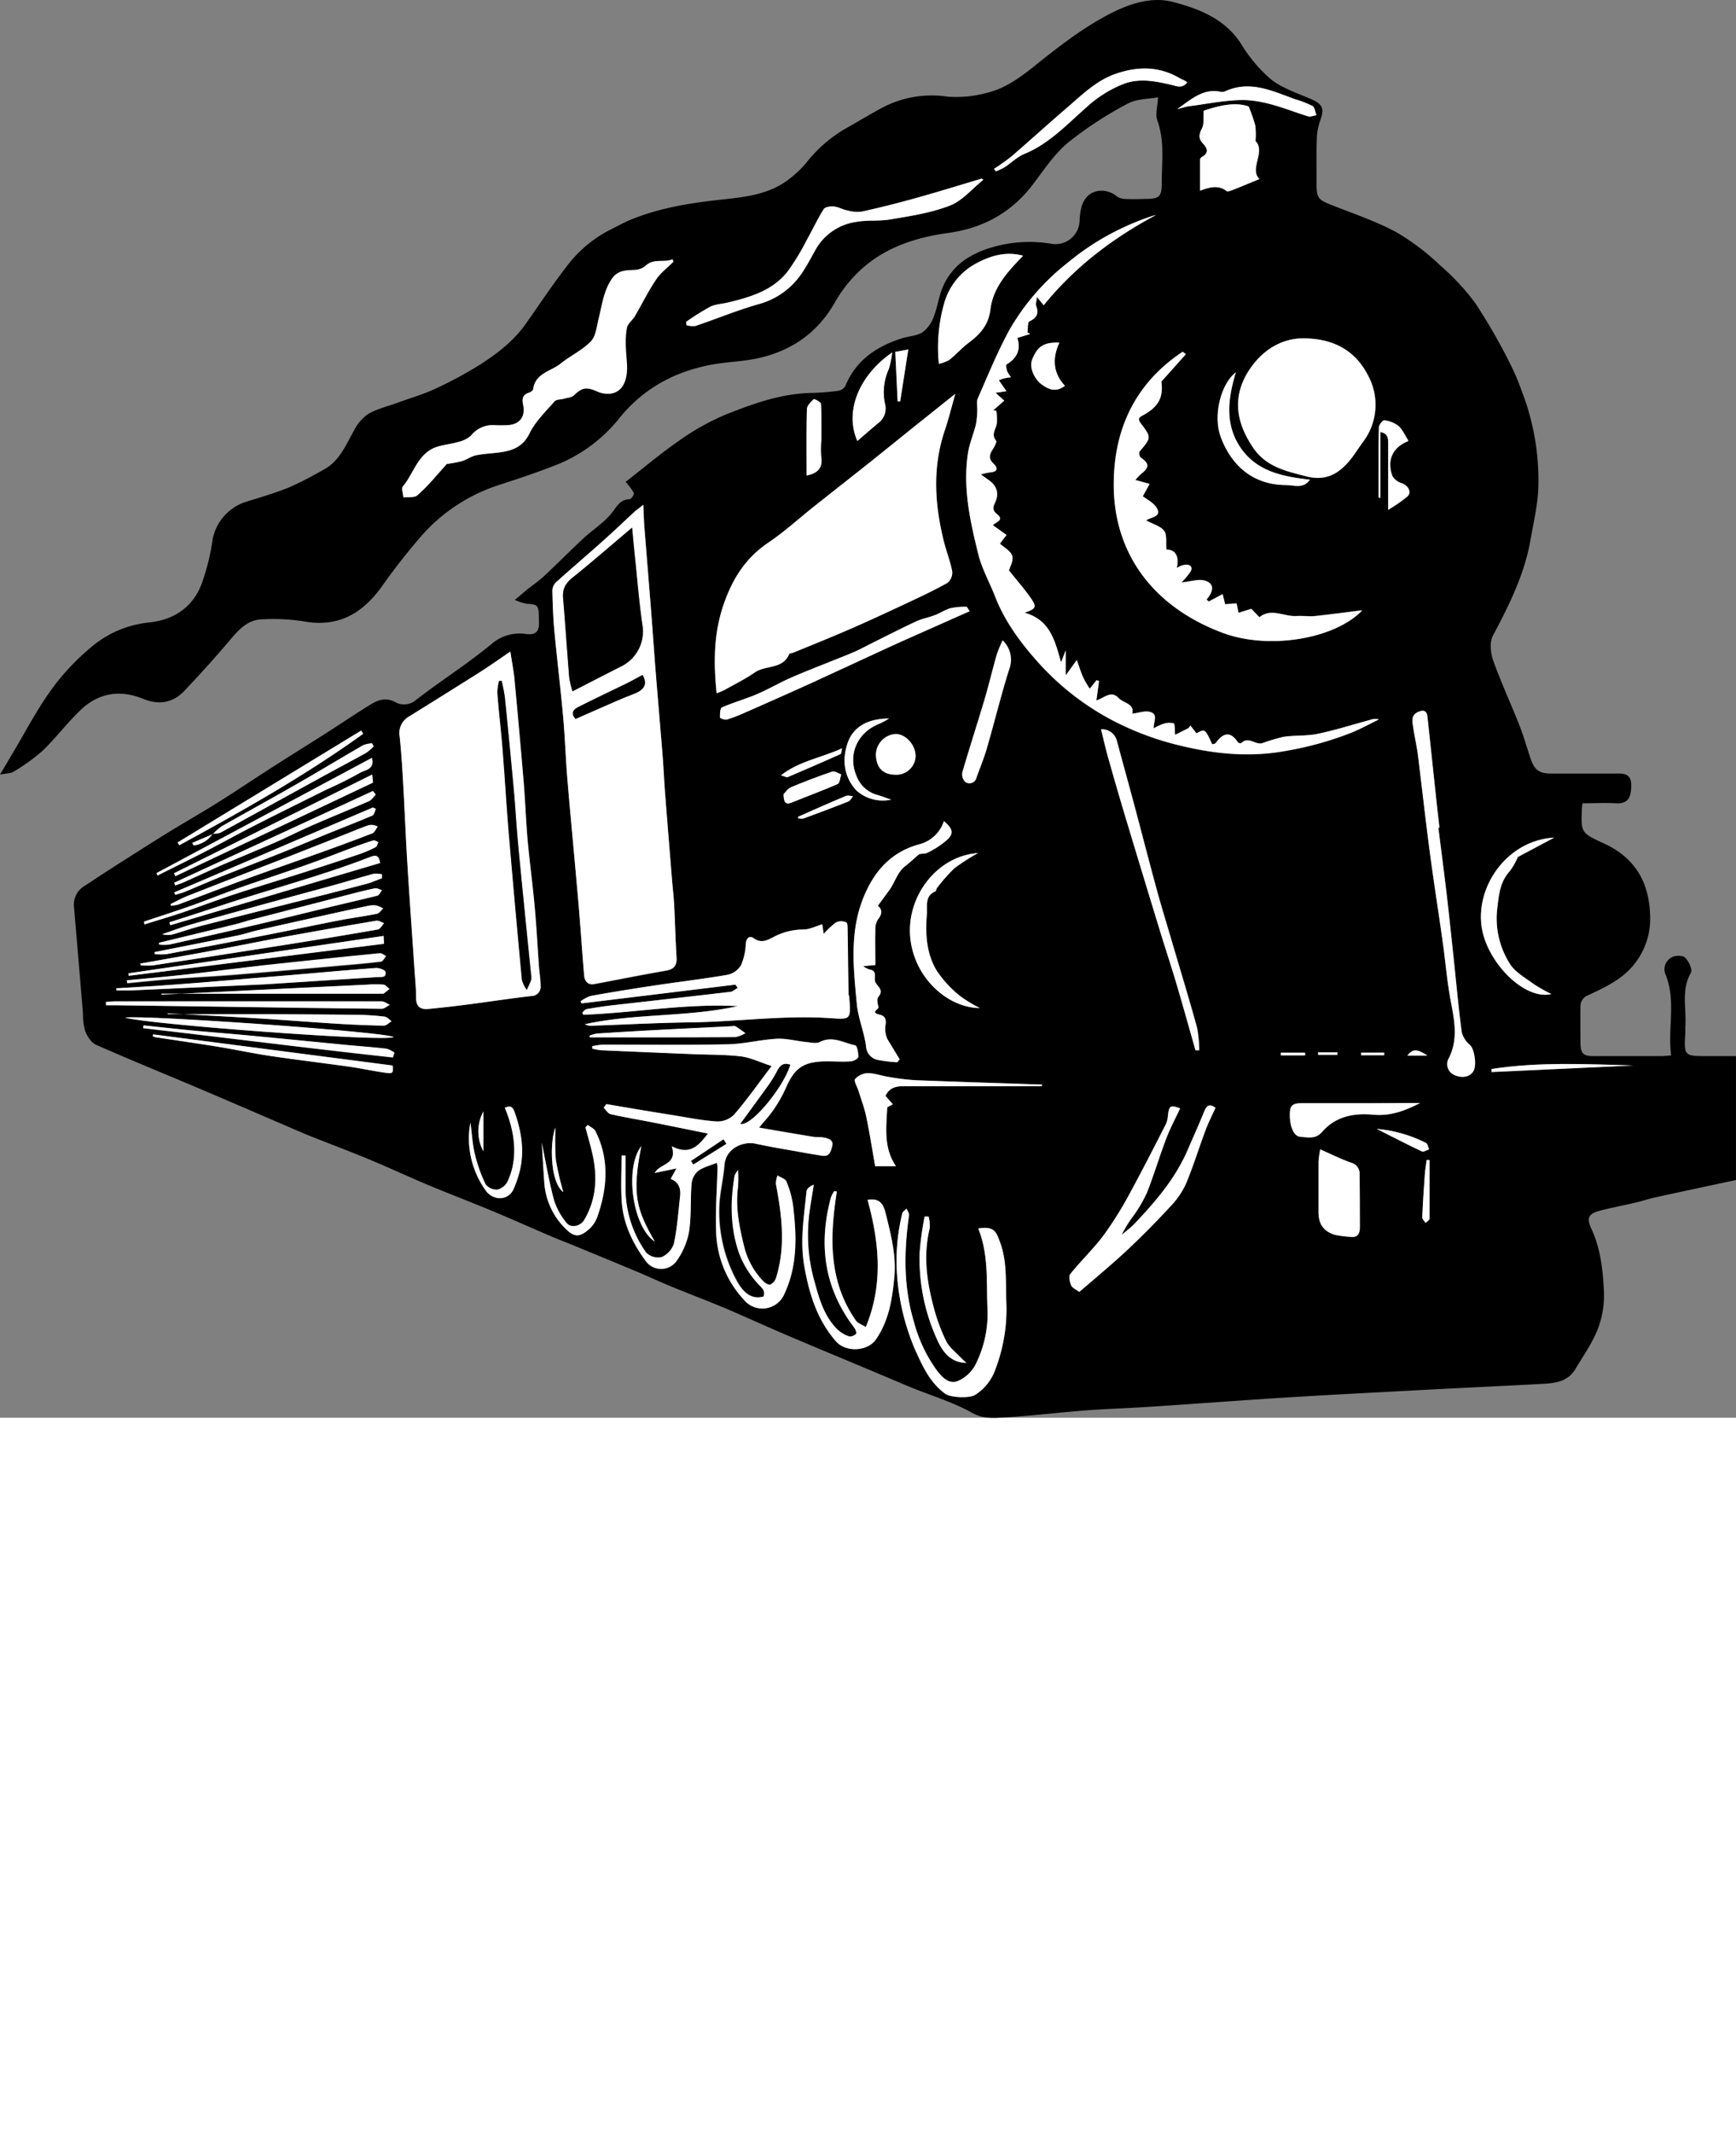 <svg xmlns="http://www.w3.org/2000/svg" width="127px" height="156px" preserveAspectRatio='xMinYMin' viewBox="0 0 442.2 361.05"><rect x="0" y="0" width="442.2" height="361.05" fill="#808080" stroke="none"/><defs><style>.cls-1{fill:#fff;}</style></defs><title>train</title><g id="Calque_2" data-name="Calque 2"><g id="Calque_2-2" data-name="Calque 2"><path d="M0,197.26,3.12,192c3.22-5.39,6.12-11,9.76-16.09A59.67,59.67,0,0,1,23,165a27,27,0,0,1,14.87-6.47c6.24-.61,11.1-3.72,13.42-9.65a56.65,56.65,0,0,0,2.9-11.69,12.57,12.57,0,0,1,8.12-9.28c3.82-1.21,7.69-2.31,11.39-3.81a95.75,95.75,0,0,0,8.72-4.49c4.08-2.15,5.63-6.25,7.77-10a11.13,11.13,0,0,1,3.7-4.25c2.45-1.35,5.28-2,7.95-3,3-1.09,6.17-2,9.07-3.37a101.91,101.91,0,0,0,11.59-6.28c4.31-2.77,8.38-5.93,11.4-10.2,3.42-4.85,6.69-9.8,10.31-14.48a32.08,32.08,0,0,1,10.95-9.38c1.77-.87,3.48-1.85,5.29-2.61,7.23-3,14.83-4.27,22.61-5.13,5.75-.64,11.76-1.11,16.82-4.49a27.27,27.27,0,0,0,5.42-4.87,35.56,35.56,0,0,1,9.37-8.39c3.36-1.9,6.67-3.9,10.07-5.74a27,27,0,0,1,16.56-2.81,29.7,29.7,0,0,0,9.81-.89c5.25-1.19,9.39-4.46,13.52-7.81C270.4,11.33,276.32,6.77,283,3.37,288,.84,293.48-.92,298.87.52c6.6,1.75,13.08,4.24,17.2,10.55a37.65,37.65,0,0,0,7.59,9.07c2.94,2.33,6.78,3.57,10.3,5.1,2.9,1.27,3.42,2.36,2.39,5.28a15.42,15.42,0,0,0-.92,4.6c-.14,3.91-.06,7.83-.07,11.75,0,3.46.44,4,3.54,5.23,5.62,2.23,11.42,4.16,16.72,7a60.33,60.33,0,0,1,11.32,8.57,58.24,58.24,0,0,1,8.93,9.65,149.64,149.64,0,0,1,8.44,14.6,62.13,62.13,0,0,1,3.28,7.58,62.83,62.83,0,0,1,4.25,24.94c-.18,4.4-1.26,8.78-2,13.15-1.56,8.74-5.44,16.55-9.57,24.31-.88,1.66-.59,4.42.09,6.34,2,5.57,4.49,10.95,6.66,16.45,1.1,2.78,1.9,5.67,2.86,8.5S392,197,395.2,197h17.27c2.48,0,3.28,1.12,3,4.12-.22,2.61-1.44,3.58-3.78,3.45-2.86-.16-5.75,0-8.57,0a9.26,9.26,0,0,0-.16,1.11c-.28,6.48-.25,6.42,5.71,9.17,7.6,3.52,11.31,9.53,11.63,17.91a18.49,18.49,0,0,1-6,14.9c-2.73,2.51-6.32,4.17-9.72,5.78a3,3,0,0,0-2,3.06c-.05,2.94,0,5.88,0,8.81s.6,3.63,3.3,3.64q8.63,0,17.27,0c.69,0,1.39-.09,2.53-.17-.92-6.95,1.32-13.91-1.44-20.64a3.44,3.44,0,0,1,1.58-4.34c.85-.53,2.81-.54,3.42.08.93.92,1.92,3,1.47,3.85-2.56,4.47-1.08,9.19-1.42,13.78,0,.48,0,1,0,1.44-.35,6-.35,6,5.74,6h7.16v31.56c-6.86,1.47-13.73,2.92-20.59,4.43-1.78.39-3.52,1-5.3,1.39-2.92.69-5.88,1.22-8.79,2s-3.44,1.84-2.13,4.65c2.33,5,2.9,10.4,3.17,15.75a23.89,23.89,0,0,1-1.5,9.59c-1.43,3.68-3.77,7-5.83,10.43-1.82,3-4.92,3.49-8.05,3.66-10.12.54-20.23,1-30.34,1.54-11.55.61-23.09,1.2-34.63,1.91s-23.37,1.62-35.06,2.38c-5.56.37-11.14.53-16.7.95-6.89.53-13.76,1.39-20.65,1.78-2.68.15-5.29.43-8.14-1.16-4.83-2.71-10.27-4.33-15.44-6.43-2.26-.92-4.49-1.9-6.74-2.84-8.13-3.42-16.28-6.8-24.4-10.24-5.36-2.28-10.66-4.71-16-7-4.48-1.89-9-3.59-13.53-5.44-3.21-1.31-6.35-2.78-9.55-4.12-5.09-2.14-10.2-4.23-15.31-6.34-2.19-.9-4.41-1.75-6.59-2.68-4.93-2.11-9.82-4.3-14.77-6.36-5.3-2.21-10.67-4.25-16-6.47-4.93-2.06-9.77-4.33-14.7-6.39s-10.08-4-15.12-6c-2.55-1-5.07-2.14-7.6-3.22-7.11-3.05-14.21-6.13-21.33-9.15-8.71-3.69-17.47-7.25-26.12-11.07-1.22-.54-2.21-2.15-2.76-3.49a15.71,15.71,0,0,1-.56-4.49Q20,244.38,18.82,230.7a5.55,5.55,0,0,1,2.87-5.18c6.6-4.37,13.29-8.6,20-12.81,4.52-2.82,9.17-5.44,13.69-8.27,4.8-3,9.49-6.18,14.25-9.23,4.24-2.72,8.51-5.36,12.75-8.06,3.62-2.31,7.18-4.71,10.82-7,2.34-1.46,4.57-3,7.67-1.24a4.62,4.62,0,0,0,5.12-.68c4.29-3.32,8.8-6.37,13.19-9.56,2-1.48,4-3,5.95-4.59a10.88,10.88,0,0,1,8.83-2.63c2,.28,3.36-.2,3.33-2.74-.06-4.68,0-4.74-3.16-4.95a13,13,0,0,1-3-1c1.24-1,2.12-1.78,3-2.51,1.47-1.17,3.05-2.23,4.42-3.51,3.39-3.15,6.64-6.44,10-9.59,2.47-2.28,5.47-4.12,7.46-6.74,1.27-1.67,2-3.17,4.34-3.27.42,0,1.24-1.22,1.11-1.57a14.28,14.28,0,0,0-2.11-2.84c4.41-3.43,8.91-7.24,13.74-10.58A61,61,0,0,1,185,105.52c6.88-2.73,13.91-5.27,21.49-5.44a63.9,63.9,0,0,0,6.91-.54,2.67,2.67,0,0,0,1.9-1.17c2.66-6.56,7.87-10.08,14.29-12.17,1.79-.59,3.88-.62,5.4-1.58a8.44,8.44,0,0,0,2.87-4c.95-2.38,1.24-5,2.24-7.41,2.29-5.44,6.7-8.43,12.24-10.11a33.43,33.43,0,0,1,15.55-1A6.15,6.15,0,0,0,275,56.22a15.38,15.38,0,0,1,.48-3.51c1.39-4.94,6.32-4.88,8.83-2.83a3.84,3.84,0,0,0,2.1.77c1.83.11,3.67.06,5.51,0,3.29,0,4-.54,4-3.87,0-5.39.79-10.81-1.12-16.12-.56-1.55.07-3.51.18-5.89-2.42.47-5.45.38-7.74,1.63a96,96,0,0,0-15.07,9.82c-3.48,2.88-6.13,6.83-8.88,10.5-5.5,7.35-12.76,11.38-21.81,12.61-7.2,1-14.17,3.07-20,7.5a34.19,34.19,0,0,0-8.93,10.37C208,85.12,201,89.72,192.1,91.43c-3.73.71-7.58.78-11.3,1.52-9.14,1.81-16.88,6-22.9,13.37a39.06,39.06,0,0,1-15.34,11.73c-4.94,2-10,3.68-15.12,5.35a44.5,44.5,0,0,0-19.92,12.87,163,163,0,0,0-10.16,12.95c-4.91,6.87-11,10.59-19.8,9.05a50.06,50.06,0,0,0-11.08-.53c-3.2.16-5.44,2.36-7.5,4.79q-5.83,6.9-12.06,13.44c-2.91,3.07-6.49,3.62-10.44,2-5.93-2.41-11.42-1.53-16,2.89-3.4,3.27-6.27,7.1-9.68,10.37a48.24,48.24,0,0,1-7.33,5.28C2.72,197,1.65,196.93,0,197.26Zm54.21,15.06a5.29,5.29,0,0,0,1.86-.21c8.14-4.44,16.24-8.94,24.37-13.39,4.27-2.35,8.59-4.62,12.86-7a11.11,11.11,0,0,0,1.88-1.64l-.41-.77a7.45,7.45,0,0,0-2.26.48c-5.53,3.18-11,6.5-16.53,9.67-6.48,3.7-13,7.27-19.54,11a13.64,13.64,0,0,0-2.18,1.93L49,214.62l.34.66A7,7,0,0,0,54.21,212.32ZM130,165.94c-2.9,2-5.26,3.66-7.71,5.21q-9,5.68-18,11.26a4.86,4.86,0,0,0-2.45,5.18c.43,4,.67,8.09.9,12.14.39,6.9.66,13.82,1.09,20.72.55,8.9,1.2,17.79,1.8,26.68.16,2.38.36,4.77.4,7.15,0,2.16,1.25,2.83,3.09,2.65,3.47-.33,6.94-.73,10.4-1.18,5.27-.69,10.53-1.5,15.81-2.11a2.36,2.36,0,0,0,2.4-2.65c0-1.66-.31-3.32-.43-5-.36-5-.61-10-1.07-15-.51-5.7-1.29-11.37-1.81-17.07-.44-4.9-.62-9.84-1-14.75q-1.12-13.31-2.38-26.6C130.76,170.49,130.34,168.42,130,165.94Zm113.37-65.66L233,108.55c-3.73,3-7.44,6-11.18,9-4.76,3.78-9.55,7.53-14.31,11.31-3.93,3.11-7.64,6.53-11.78,9.32-5.68,3.84-9,8.92-11.28,15.38-2.68,7.55-2.74,15-1.92,23a18.47,18.47,0,0,0,2-.83c2.59-1.46,5.28-2.78,7.72-4.47,2.75-1.92,7.14-.76,8.78-4.72.07-.18.59-.15.88-.26,4.94-2,9.92-4,14.82-6.16s9.63-4.35,14.41-6.59c3.44-1.61,6.88-3.22,10.18-5.08a3.43,3.43,0,0,0,1.22-2.89c-.47-2.54-1.45-5-2.09-7.5-2.38-9.48-3-19,.19-28.43C241.6,106.8,242.31,103.9,243.34,100.28Zm-79.48,28.27c-1,.83-1.54,1.2-2,1.62-2.92,2.69-5.79,5.42-8.75,8.07-3.79,3.38-7.66,6.67-11.43,10.07a3.11,3.11,0,0,0-1,2.06c.07,3.43.18,6.85.5,10.26.69,7.36,1.59,14.7,2.25,22.07.48,5.31.64,10.64,1.09,16,.87,10.3,1.87,20.59,2.76,30.88.55,6.27.95,12.54,1.48,18.8.13,1.5.86,2.62,2.66,2.28,6.07-1.14,12.13-2.36,18.21-3.41,2.08-.36,2.8-1.33,2.68-3.37-.28-4.46-.37-8.93-.61-13.38-.11-2.15-.38-4.28-.55-6.43q-.91-11.18-1.79-22.36c-.23-3-.35-6-.59-9-.59-7.37-1.23-14.73-1.82-22.09-.38-4.76-.69-9.53-1.07-14.29-.58-7.45-1.2-14.9-1.79-22.35C164,132.3,164,130.73,163.86,128.55ZM294.48,54.74l-.72.22a66.18,66.18,0,0,0-22,12.14,59.2,59.2,0,0,0-14.7,17.05c-3.06,5.57-5.47,11.51-8,17.34-.4.92-.07,2.14-.14,3.22a20,20,0,0,1-.35,3.46c-.6,2.41-1.61,4.75-2,7.18-1.39,8.83.53,17.4,2.63,25.86.92,3.71,2.89,7.16,4.28,10.76,2.47,6.38,6.51,11.83,11,16.79a67.76,67.76,0,0,0,19,14.77,74.38,74.38,0,0,0,17.94,6.56c8.46,2,16.91,2.77,25.54,1.26a85.1,85.1,0,0,0,17.35-4.77c2.37-1,4.62-2.22,6.93-3.34a3.84,3.84,0,0,0-2.33.15c-4.42,1.2-8.79,2.59-13.26,3.52-2.82.59-5.8.34-8.67.76a45.41,45.41,0,0,0-5.46,1.63c-1.77.49-3.55-1.92-5.37,0-.1.1-.71,0-.84-.24-2-3.05-3.86-2.25-5.67.21-.16.21-.58.22-.87.31-1.81-4-1.81-4-4-2.79l-1.57-2-.41.64-3.46,1.73c-.16-1.34,0-2.78-.4-2.93a4.85,4.85,0,0,0-2.77.2,12.41,12.41,0,0,0-2.29,1.09c-.1-1.63,1.32-3.64-1-4.2-1.34-.33-2.92.28-4.47.47.63-2.63-2.21-2.69-3.49-4-1.94-2-3.65,0-5.64.61.24-1.8.46-3.37.67-4.94l-.63-.21-1.73,2.17a26.8,26.8,0,0,1-1.66-2.82c-.56-1.27-1-2.61-1.65-4.48-1.19,1.65-1.88,2.6-2.82,3.92v-6.36c-.5,1.31-.83,2.2-1.17,3.09-1.59-5.5-2.77-10.83-9.34-12.65,2.92-1,3.2-1.43,1.69-3.61-1.65-2.4-3.6-4.6-5.63-7.16.23-.86,1.2-2.48.83-3.69s-2-2.11-3.15-3.13c.51-.66,1.07-1.39,1.71-2.2l-3.5-2.49c.76-.87,3-1.27,1.12-2.76-1.26-1-1.15-1.76-.55-3,1.11-2.37.44-4.34-1.71-5.79-.56-.38-1.1-.8-1.93-1.4a19.92,19.92,0,0,1,2.37-.52c2-.15,2-1.13.83-2.26s-1-2.26-.19-3.54c.45-.69,1.14-1.94.88-2.25-1.33-1.64,0-2.95.19-4.4a15.87,15.87,0,0,0-.11-3.22l-.8-.12,2.79-2.55-2.21-2,2.77-.4-1.92-2.77a8.36,8.36,0,0,1,1.23-.48c.61-.15,1.24-.23,1.86-.33a7.58,7.58,0,0,1-1-1.54c-.19-.54-.37-1.57-.14-1.7,2.72-1.62,3.69-3.91,2.74-6.75l3.26-1-.67-.42c.15-1,0-2.55.49-2.79,1.89-.91,2.47-2,1.71-4-.18-.47.11-1.12.24-2.2l1.69,2.09C273.8,67.94,283.51,60.61,294.48,54.74Zm-140,226.43-.69.91c.59.57,1.1,1.48,1.78,1.64,3.38.78,6.81,1.35,10.21,2,4.77.94,9.53,1.91,14.57,2.93-2.41,3.12-4.6,5.64-9.21,3.24,1.49,4.81-3,4.31-4.35,6.8l5.54-1.16-1.47,2.67c2.13.82,2.61,2.5,2.39,4.45-.44,4-.73,8-1.56,12a5.67,5.67,0,0,1-3.12,3.46A4.29,4.29,0,0,1,164.6,319a28.33,28.33,0,0,1-5.29-15.66c0-3,0-6,0-9h-1c0,4-.24,8,.06,12,.41,5.48,2.76,10.32,6,14.73a4.85,4.85,0,0,0,8,.05,18.74,18.74,0,0,0,3.09-7.21c.62-4,.34-8.2.67-12.3a5,5,0,0,1,1.63-3.32c1.34-1,3.12-1.41,4.82-2.11a8,8,0,0,1,.17,1.16c-.13,5.62-.59,11.26-.34,16.86A26.51,26.51,0,0,0,189.49,331a6.08,6.08,0,0,0,10.38-1.61c3.36-7.22,3.08-14.81,2.17-22.43a24.27,24.27,0,0,0-1.71-6.15c-.28-.71-1.49-1-2.28-1.54a6.18,6.18,0,0,0-.4,2.17c1.52,8,2.52,16,0,24a2.82,2.82,0,0,1-1.44,1.62c-.41.16-1.27-.34-1.7-.78a19.31,19.31,0,0,1-5-9.12c-1.22-5-2.21-9.92-1.5-15.08a33.69,33.69,0,0,0,0-4.2,6.35,6.35,0,0,0-.76,1.41c-1.16,6.68-1.12,13.39,1.11,19.78a23.8,23.8,0,0,0,5.41,8.43c1.11,1.15,1.1,1.61.85,2.63-3.46,1-5.58-1.5-7.09-4.39a36.86,36.86,0,0,1-4.23-18.56c.13-3.54,1.05-7,1.33-10.58.32-4.15,4.65-6.09,8-5.36,3.63.8,7.31,1.39,11,2.05,1.95.36,3.9.66,5.86,1s2.25-1.16,2.57-2.45c.39-1.55-.85-1.91-2-2.14-.93-.19-1.92-.07-2.86-.23-4.49-.73-9-1.51-13.76-2.33,1.44-1.76,2.73-3.13,3.76-4.67a34.13,34.13,0,0,0,3-5.31c2.31-5.34,4.65-6.92,10.64-6.9,2,0,4,.13,6,0,.69-.05,1.87-.72,1.88-1.14,0-1-.31-2.85-.79-2.94-2.94-.58-5.76-2.51-9-.85-.94.48-2.36.13-3.55,0-2.49-.24-5-.95-7.45-.82-4.18.23-8.32,1.33-12.49,1.41-10.63.21-21.27.06-31.9.09a16.33,16.33,0,0,0-2.57.4l0,.6a14.6,14.6,0,0,0,2.25.42q11.82.51,23.65,1c4,.16,8,.09,12,.57,2.41.3,4.72,1.45,7.79,2.45-3.46,4.55-6.33,8.64-9.58,12.4a6.05,6.05,0,0,1-4.43,1.72c-3.69-.23-7.36-1-11-1.58C165.82,283.1,160.14,282.13,154.45,281.17Zm177.44-195c-5.28,0-10.26,2.79-13.71,8.08-4.39,6.75-3.36,13.29,1,19.74,3.31,4.9,8.35,6,13.57,7.32,4.76,1.23,8-.49,10.82-3.78,1.27-1.47,2.28-3.17,3.43-4.75a15.66,15.66,0,0,0,1.42-17.24C345.35,89.56,340,86.18,331.89,86.17ZM187.33,250.75l.53.83c-.62.36-1.21,1-1.86,1-9.93,1.17-19.87,2.26-29.8,3.4-2.29.26-4.57.61-6.84,1-.39.07-.72.56-1.07.86l.21.58c13.13-.5,26.16-2.92,39.36-2.2-12.82,2.84-26.11,1.79-38.93,4.61a3.26,3.26,0,0,0,1.65.38c8.45-.29,16.89-.75,25.34-.86,11.86-.15,23.67-1.88,35.57-1.07,5.23.35,5.23.35,4.75-5.61,0-.15-.15-.3-.16-.45-.08-5.39-.14-10.78-.23-16.18,0-.75,0-2-.34-2.15a3.15,3.15,0,0,0-2.6,0,21.53,21.53,0,0,0-3.15,2.94c-.11-.74-.24-1.54-.37-2.45-1.69.5-3.25,1.34-4.81,1.33a16.21,16.21,0,0,0-7.76,2c-1.53.79-3.06,1.55-4.89.22-1-.73-1.84-.12-2,1.36a15.28,15.28,0,0,1-1.16,5.43,5.26,5.26,0,0,1-3.37,2.5c-6.39,1.11-12.85,1.87-19.27,2.83q-7.87,1.19-15.71,2.58a9.37,9.37,0,0,0-2.56,1.37l.27.52ZM302.08,90.19l-.84-.65c-11.89,7.9-17.42,19.36-17.55,33.36-.17,17.95,10,31.57,27.68,38.19,11.89,4.47,28.75,1.53,35.62-5.71-3.86.48-7.92,1-12,1.46-1.56.16-3.16-.1-4.74,0-3.17.19-6.42-2.12-9.45.3L318.74,155l-3.26,1c-.22-1.08-.37-1.81-.5-2.4l-2.91.22c-.25-1-.46-1.88-.63-2.58l-3.54,1.89-.56-.51c1.5-1.79,2.31-3.88-.27-4.75-1.66-.56-3.77.19-6.14.4a18.36,18.36,0,0,0,2.35-2.8c.91-1.71-1.17-2.38-3.53-.88.64-2.84-.2-4.65-2.64-4.69-.17-1.84.2-3.73-.57-4.76-.92-1.22-2.82-1.7-4.6-2.67,1.29-.91,4.18-.9,2.61-3.32-.81-1.24-2.38-2-3.45-2.83.52-1,1.13-2,1.73-3.14l-3.64-1a14.54,14.54,0,0,1,1.47-1.54c2.16-1.74,2.13-2.61-.06-4.15a1.6,1.6,0,0,1-.36-1.52c3.05-3.61,3.08-3.6.35-7.21-.65-.86-.74-1.34.42-2,4.2-2.25,5.32-4.6,4.82-8.65ZM171.54,66.65l-.2-.6c-2.22,1-4.8-.36-6.92,1.72a4.58,4.58,0,0,1-2.81,1c-2.2.11-4.22.06-5.73,2.29-2.09,3.08-2.47,6.6-3.32,10-.51,2-.7,4.53-2,5.89-2.17,2.27-5.21,3.67-7.71,5.67s-6.45,2.39-7,6.48c0,.35-.62.78-1,.9-1.65.5-1.9,1.5-1.56,3.09.69,3.21-1,5.18-4.37,5.22a25.8,25.8,0,0,1-2.64,0,7.14,7.14,0,0,0-6.3,2.68,7.24,7.24,0,0,1-3.25,1.59c-2.12.63-4.46.71-6.41,1.65-4,1.94-5,6.5-7.65,9.67-.44.53.06,1.85.13,2.81,1.2-.15,2.72.1,3.53-.54a45.72,45.72,0,0,0,4.84-5c.92-1,1.79-2,2.67-3a33.15,33.15,0,0,0,3.81-.7c1.25-.37,2.38-1.24,3.64-1.5,2-.42,4.06-.47,6.08-.75,3.25-.45,5.87-1.41,7.55-4.85,1.48-3,4.1-5.53,6.37-8.14.45-.52,1.58-.44,2.39-.67s2-.31,2.56-.87c2-2,3.2-2.16,5.86-1a6.69,6.69,0,0,0,3.4.58c3.5-.45,4.46-4.06,4.23-7.63-.19-3-.55-6.16,0-9.18.21-1.05,1.36-1.88,2-2.89,1.81-3.09,3.39-6.33,5.38-9.3C168.24,69.5,170,68.17,171.54,66.65Zm68.9,142.45a9,9,0,0,1-6.49,6c-6.49,1.84-10.67,6.07-13.47,12.27-4.2,9.28-3.11,18.8-2.21,28.34.34,3.6,1.85,7.07,2.34,10.67a3.72,3.72,0,0,0,2.88,3.54,35.43,35.43,0,0,0,5.08.62l.61-.75-3.12-5.13a6.32,6.32,0,0,1-.47-3.71c.2-1.35-.14-2.2-1.45-2.51-2.68-.64-.11-1.32-.38-2.05-.27-.9-.49-2,0-2.52,1.41-1.68,0-2.4-.72-3.62-.6-1,.74-3-1.63-3.35a6.06,6.06,0,0,1-1.53-.84l3.1-.27c0-3.13-.05-6.08,0-9a4.54,4.54,0,0,1,.69-2.67c1.27-1.52.91-2.66-.06-3.41l2.93-4c1.46-2,2-4.56,4.09-6.15,1.14-.88,2.19-1.88,3.28-2.82.54-.48,1.61-.18,2.34-.55a22.83,22.83,0,0,0,4.84-3.14C243,212.31,242.83,211.16,240.44,209.1Zm8.74,103.75c2.63,6.53,2.1,13.24,2.33,19.91a28.8,28.8,0,0,1-3.11,14.92,9.29,9.29,0,0,1-4.56,4.09c-2.21.78-4-1.11-5.3-2.89a37.67,37.67,0,0,1-5.75-12.26c-2.69-9-2.53-18-1.24-27.13.07-.53-.41-1.13-.63-1.7-.38.41-1,.76-1.09,1.22a50.62,50.62,0,0,0-1.17,17.51,58.58,58.58,0,0,0,4.42,17.16c1.94,4.25,3.79,8.45,7.73,11.28,1.35,1,6.11,1.16,7.54.29a12.62,12.62,0,0,0,5.26-6.7,42.85,42.85,0,0,0,2.73-16.79c-.24-5.15.26-10.4-1.59-15.36C253.77,313.78,253.39,312.18,249.18,312.85ZM274.93,329c4.15-3.59,8.34-7,12.29-10.72s7.51-7.34,11.07-11.2a20.29,20.29,0,0,0,3.85-5.71c1.84-4.41,3.25-9,4.93-13.49.73-2,1.7-3.85,2.55-5.75-1.6-1.21-2.3-.52-2.9,1-1.33,3.27-2.78,6.49-4.18,9.73-3.16,7.33-8.26,13.25-13.69,18.94-1,1-2.09,1.81-3.14,2.71a30.7,30.7,0,0,1,3-4.87,34.78,34.78,0,0,0,3.44-5.87c1.79-4.53,3.18-9.22,4.91-13.78,1-2.63,2.35-5.14,3.55-7.71-2.44-.93-2.78-.72-3.09,1.68a6.71,6.71,0,0,1-.51,2.29c-3,5.87-6,11.77-9.12,17.54a92.47,92.47,0,0,1-6.71,10.78c-2.6,3.48-5.79,6.51-8.52,9.9-.46.57-.16,2.06.23,2.93C273.16,328.06,274.15,328.44,274.93,329Zm-61.77-25.59-.69-.07a8.25,8.25,0,0,0-.83,1.58c-3.23,12-1.73,23.07,5.89,33.11.35.45.71,1.42.51,1.63a2.15,2.15,0,0,1-1.78.66,8.25,8.25,0,0,1-3-1.79c-3.35-3.35-4.6-7.71-5.81-12.16a43.37,43.37,0,0,1-1.18-18.4c.33-2.1.69-4.19,1-6.28-1,.39-1.78,1-1.85,1.69-.64,6.24-1.68,12.44-.61,18.77,1.21,7.13,3.24,13.82,8.09,19.41,2.48,2.85,8,2.64,10.17-.44,3.34-4.78,4.16-10.33,4.71-15.88s-.91-11-2.26-16.46c-.65-2.64-1.91-3.69-4.55-3.24,2.92,10.71,4.09,21.37-.45,32.4-1.1-.69-2-1-2.48-1.59C211,326.27,211.35,315,213.16,303.43ZM250.48,45.78l-.45-.24c-5.64,1.67-11.26,3.4-16.92,5-4.49,1.25-9,2.39-13.55,3.39a9.52,9.52,0,0,1-3.73-.29c-1.16-.23-2.24-.91-3.4-1-.86-.09-2.25.1-2.61.67-1.59,2.52-2.84,5.25-4.31,7.84a59,59,0,0,1-5,8.2c-3.82,4.72-9.42,6.38-15.07,7.74-1.52.37-3.19.41-4.56,1.09a64.8,64.8,0,0,0-6.1,3.83l.08.85a5.82,5.82,0,0,0,2.27.2c5.3-1.8,10.5-3.94,15.87-5.5a19.29,19.29,0,0,0,11.21-7.87c1.29-1.93,2.39-4,3.51-6A14.11,14.11,0,0,1,218,56.52c2.87-.54,5.92-.14,8.8-.65C232,55,237.21,54.21,242,52.34,245.19,51.09,247.67,48,250.48,45.78Zm70.32-.18c-2.66-2.62,1.68-7-1-9.69a20.94,20.94,0,0,0-.05-3.94,41.21,41.21,0,0,0-1.69-4.86c-3.59-1.26-7.82-.11-11.43,1.08-.13,1.71.14,3.34-.46,4.52-.82,1.59-.91,2.64.35,3.95,1,1.06,1.47,2.33-.31,3.27a1.05,1.05,0,0,0-.52.72c0,2.5,0,5,0,7.92,2.6-1,4.72-1.47,6.74.08.28.22,1.05-.07,1.54-.26C316.23,47.5,318.48,46.55,320.8,45.6ZM260.61,65.13c-4.51-1.24-8.45.11-11.8,1.86a16.67,16.67,0,0,0-8.4,10.58,41.11,41.11,0,0,0-1.26,15.09,10.23,10.23,0,0,0,2.66-1c1.7-1.36,3.15-3,4.89-4.33,2.94-2.19,5.1-4.53,5.59-8.56C252.94,73.33,256.56,69.27,260.61,65.13ZM366.39,210.81l.3,0q-.31-2.72-.62-5.44l-2.43-22.74c-.16-1.46-.81-1.91-2.26-1.32-1.94.78-1.63,2.31-1.4,3.79.37,2.51.95,5,1.27,7.51,1,8.18,1.92,16.37,3,24.55,1,7.54,2.19,15,3.25,22.59.69,4.94,1.08,9.94,2,14.84s2.08,9.88-.37,14.86a3,3,0,0,0,1.3,4.33c1.94.9,4,.56,4.9-.94s.24-5.62-.82-6.63a6.39,6.39,0,0,1-2.14-3.29c-.82-6.06-1.36-12.15-2-18.23-.6-5.61-1.17-11.22-1.83-16.82S367.09,216.49,366.39,210.81ZM247,155.67c-.5-.72-.68-1.18-.84-1.17a18.21,18.21,0,0,0-4.06.37c-1.35.37-2.56,1.23-3.89,1.73-1.6.62-3.33.92-4.88,1.64-3.75,1.74-7.43,3.64-11.13,5.47-1.69.84-3.34,1.77-5.08,2.49-5,2.09-10.17,4-15.19,6.16-3.1,1.33-6,3.07-9.13,4.4-2.91,1.24-6,2.1-8.9,3.37-.48.21-.54,1.68-.51,2.56,0,.22,1.25.68,1.77.53a40.34,40.34,0,0,0,4.82-1.87q8.52-3.75,17-7.57c6.51-3,13-6,19.48-9,2.44-1.11,4.88-2.2,7.33-3.29l12.07-5.36Zm89.28,137a26.36,26.36,0,0,0-.43,3.13c0,4.31,0,8.61,0,12.92,0,3,1.3,4.88,4.25,5.76a27.12,27.12,0,0,0,3.74.48c2,.3,2.54-.77,2.54-2.45,0-4.47,0-8.93-.07-13.4a2.85,2.85,0,0,0-2.09-3C341.65,295.22,339.19,294,336.3,292.71Zm-31.78-25.23,1,0a31.44,31.44,0,0,0-.53-5.69c-2-7.39-4.28-14.72-6.44-22.07-1.29-4.4-2.65-8.79-3.86-13.22-1.95-7.15-3.79-14.33-5.71-21.5-1.46-5.48-3-11-4.46-16.45a3.93,3.93,0,0,0-4-2.84c.61,2.43,1.15,4.89,1.84,7.31q2.32,8.2,4.77,16.37,4.19,14,8.47,27.88c1.36,4.45,2.84,8.87,4.16,13.34C301.36,256.24,302.92,261.86,304.52,267.48Zm-39.15,9.13.08-.38c-10.76-.36-21.52-.69-32.27-1.11a60.84,60.84,0,0,1-6.84-.85c-1.79-.28-3.56-.95-5.34-.95a4.6,4.6,0,0,0-3.19,1.53c-.36.44.54,1.89.86,2.9.68,2.22,1.53,4.41,2,6.68.88,4.23,1.54,8.5,2.27,12.59h5.29c-3.22-4.81-2.45-9.87-2.22-15l1.42-.81-1.87-2.13c1.11-2.3,2.92-2.5,5.07-2.49C242.21,276.66,253.79,276.61,265.37,276.61Zm130.52-63.28c-12.18.68-20.41,12.89-18.34,23.49,1.73,8.86,11.07,18,17.6,16.33a40.55,40.55,0,0,1-4.41-2.49c-2.2-1.65-4.91-3.11-6.23-5.35a21.59,21.59,0,0,1-3.14-13.78c.43-3.47.64-6.85,3.18-9.64a16.89,16.89,0,0,0,2.08-3.64ZM253.19,43l.46.62a18.8,18.8,0,0,0,2.26-1.08c1.7-1.1,3.21-2.62,5-3.37,6.29-2.58,10.79-7.47,15.7-11.78a30.69,30.69,0,0,1,9.66-6.08c4.11-1.5,8.15-.63,12.2.31,1.3.3,2.7,1,3.92-.68-.37-.23-.59-.4-.83-.53s-.74-.3-1.08-.51c-5.38-3.15-11-3-16.65-1-4.76,1.75-8.31,5.28-12.05,8.5-4.78,4.1-9.44,8.35-14.21,12.46A53.08,53.08,0,0,1,253.19,43Zm-4.06,174.22c-10.33.7-18,10.75-17.29,21,.77,10.68,9.64,18.44,17.76,18.44a32,32,0,0,1-5.21-3.19,28.4,28.4,0,0,1-5.82-6.39c-2.59-4.35-2.88-9.34-2.46-14.3.17-2.08-.63-4.66,2.18-5.83.21-.09.19-.61.39-.84a41.67,41.67,0,0,1,4.47-5.06A51.26,51.26,0,0,1,249.13,217.25Zm6.26-54.17a35.4,35.4,0,0,0-1.5,3.65c-1.1,3.85-2,7.75-3.16,11.59-1.82,6.13-3.81,12.21-5.59,18.35a2.75,2.75,0,0,0,.74,2.47,1.83,1.83,0,0,0,2.85-1.1c.87-2.46,1.9-4.88,2.62-7.38,2-6.74,3.61-13.56,5.72-20.24A6.77,6.77,0,0,0,255.39,163.08ZM361.74,280.89H348.8l-17,0c-1.47,0-3,0-3.18,2-.28,3.33.8,6.36,2.51,6.52,1.9.16,4,.69,5.57-1.12,3.51-4.09,8.1-4.95,13.18-4.48C354.07,284.28,357.93,282.87,361.74,280.89ZM227.28,89.75c-8.31,5.68-12.31,14.87-8.89,22.56,1.86-1.59,3.61-3.14,5.41-4.63a4.64,4.64,0,0,0,1.61-4.93,14.22,14.22,0,0,1,1-8.79A26.1,26.1,0,0,0,227.28,89.75Zm106.38,32.41c-7.18-.81-13.59-2.24-17.64-8.16s-3.23-12.62-1.18-19.21c-3.83,3-5.85,11.07-3.87,16.47,2.7,7.38,8.32,12.25,16.73,12.27C329.61,123.53,332,124.57,333.66,122.16ZM138,291c.2,3,.38,6.61.68,10.23A18.14,18.14,0,0,0,144,312.76c2.32,2.33,3.62,2.36,6.09.21a7.89,7.89,0,0,0,2.12-3.2c2.55-7.28,3.08-14.57-.49-21.71-.35-.7-1.34-1.09-2-1.62l-.56.62c.59,2.2,1.23,4.38,1.74,6.6,1.36,5.91,1.09,11.67-2.07,17-1,1.62-3.43,2.11-4.49.73a17.32,17.32,0,0,1-3.21-5.85C139.78,300.55,138.92,295.42,138,291ZM299.86,27.8c1.49-.38,2.31-.68,3.15-.79,4.3-.57,8.59-1.44,12.91-1.55,6-.15,11.55,2.35,17.19,4.13.64.21,1.46-.16,2.2-.27-.31-.8-.39-2-1-2.34a24.55,24.55,0,0,0-4.35-1.7c-5.84-2.07-11.59-5-18-2a2.08,2.08,0,0,1-1.19.05C306.47,22.52,303.55,25.18,299.86,27.8ZM35.7,245.4l.18.46a21.37,21.37,0,0,0,3.1,0q16.92-2.58,33.83-5.25c7.82-1.24,15.64-2.52,23.44-3.89.6-.11,1.06-1,1.59-1.61-.67-.22-1.38-.73-2-.62q-11.1,1.84-22.18,3.88c-6.53,1.2-13,2.52-19.57,3.74C48,243.23,41.83,244.3,35.7,245.4Zm.86,15.73-.08.75c21.21,2.42,42.39,5.15,63.62,7.46l.39-1.22a6.53,6.53,0,0,0-2-1c-3.55-.42-7.12-.69-10.69-1L80,265.3c-5.62-.54-11.23-1.1-16.85-1.63-4.59-.43-9.19-.78-13.79-1.21C45.06,262.05,40.81,261.58,36.56,261.13Zm63.71,3c-2.17-1.32-63.61-5.68-68.43-4.95C37.64,260.88,98.57,265.42,100.27,264.09Zm-70.65-12.4.07.52c1.19,0,2.38,0,3.57,0l33.93-1.54,1-.06,27.9-1.8c1-.07,2.4.27,2.13-1.32-.07-.46-1.61-1-2.44-1-7.13.52-14.26,1.18-21.4,1.79-3.25.28-6.5.53-9.75.8-6.5.54-13,1.12-19.51,1.6C39.93,251.1,34.78,251.37,29.62,251.69Zm2.69-2,.12.74c4-.38,8.06-.8,12.1-1.11,5.15-.4,10.32-.63,15.47-1.05,9-.73,17.91-1.54,26.86-2.33,3.41-.3,6.82-.6,10.21-1,.48-.06.85-.89,1.27-1.37-.49-.25-1-.77-1.47-.73-5.68.53-11.36,1.13-17,1.73S68.61,245.71,63,246.34s-11.19,1.35-16.79,2C41.59,248.8,36.94,249.2,32.31,249.65ZM27,255.15V256H29.5l31.34.4c12.13.17,24.25.36,36.38.47.68,0,1.38-.63,2.06-1-.69-.31-1.38-.89-2.08-.89q-34-.06-68,0C28.45,255,27.71,255.1,27,255.15Zm14.11-1.84.06-.2h56.3c.08,0,.18,0,.23,0l1.52-1.21c-.49-.39-1-1-1.49-1.1a25.13,25.13,0,0,0-4.07,0q-14.82.69-29.64,1.43ZM36.69,234.7l.09.74c3.2-1,6.42-2,9.6-3,4.41-1.5,8.77-3.17,13.19-4.62,5.84-1.92,11.73-3.68,17.59-5.55,4.8-1.54,9.6-3.1,14.38-4.72a30.37,30.37,0,0,0,4.15-1.79c.35-.18.46-.85.68-1.29-.45-.15-1-.51-1.33-.4-1.81.55-3.58,1.2-5.35,1.86-3.62,1.35-7.22,2.79-10.87,4.08-5.94,2.09-11.94,4-17.88,6.13-4,1.41-8,3-12,4.46S40.78,233.32,36.69,234.7ZM39,263.42l-.07.46a2.45,2.45,0,0,0,.61.25c5.32.82,10.65,1.57,16,2.44,4.44.72,8.85,1.68,13.31,2.34,6.65,1,13.33,1.78,20,2.72,3.15.44,6.26,1.14,9.4,1.57,1.87.26,2,.07,1.78-1.85ZM32.7,247.87l.09.63,65.06-8.13-.11-2Zm6.65-5.4.08.53a16.68,16.68,0,0,0,3,0q13.05-2.44,26.09-5c5.9-1.15,11.77-2.42,17.67-3.56,3.26-.64,6.56-1.06,9.82-1.72.6-.12,1.07-.88,1.6-1.35a7.73,7.73,0,0,0-1.73-.76,5.94,5.94,0,0,0-2.14.1c-3.8.79-7.58,1.63-11.36,2.46-5.48,1.22-11,2.43-16.44,3.68-1.78.41-3.51,1-5.3,1.38C53.55,239.66,46.45,241.06,39.35,242.47Zm1.12-2.37.05.47a12,12,0,0,0,2.61,0q11.9-2.64,23.77-5.4c5.7-1.33,11.37-2.75,17-4.11,4.07-1,8.16-1.88,12.22-2.92.46-.12.76-.91,1.14-1.39-.61-.16-1.26-.56-1.8-.46-2.24.45-4.44,1-6.65,1.59l-25.44,6.56c-1.15.3-2.28.67-3.44,1Q50.23,237.74,40.47,240.1ZM94.73,193,39.85,222.33l.3.59c4-2,8.07-4,12.06-6.06,4.32-2.23,8.57-4.6,12.91-6.8,6-3,12-6,18-9a96,96,0,0,0,8.61-4.3C92.94,196.07,95.53,196,94.73,193Zm2.57,30.65v-1a6.66,6.66,0,0,0-2.11-.15c-3.27.87-6.51,1.88-9.77,2.78-7.14,2-14.29,3.89-21.42,5.85-5.17,1.42-10.33,2.82-15.47,4.32-2.44.71-4.82,1.62-7.22,2.44a5.51,5.51,0,0,0,3.1-.07c2.21-.62,4.39-1.38,6.62-2,8.24-2.12,16.49-4.18,24.74-6.26,5.79-1.47,11.59-2.92,17.37-4.44C94.56,224.78,95.91,224.16,97.3,223.65Zm-52.06-9.11.43.71c16.07-8.72,32-17.68,46.85-28.37l-.51-.83Zm-1.78,15.69.13.38a9.29,9.29,0,0,0,1.84-.29c5.75-2.14,11.48-4.38,17.25-6.49,6-2.2,12.14-4.28,18.2-6.46,4.67-1.68,9.33-3.39,14-5.19.59-.23.92-1.13,1.37-1.71a3.35,3.35,0,0,0-2.45-.32c-2.21.8-4.38,1.71-6.56,2.57l-13.6,5.36c-8.57,3.35-17.16,6.67-25.72,10C46.36,228.72,44.93,229.53,43.46,230.23ZM223.12,192c0,3.39,1.72,5.27,4.95,5.29a4.89,4.89,0,0,0,5.12-4.74c0-2.79-2.41-5.55-5-5.63A5.37,5.37,0,0,0,223.12,192ZM42.73,258.28l0-.21c7.62.42,15.25.81,22.87,1.27,6.67.41,13.33.94,20,1.36,4,.25,8.11.43,12.17.5.65,0,1.31-.73,2-1.12-.59-.41-1.14-1.09-1.76-1.17a64,64,0,0,0-6.91-.46c-8.78-.1-17.56-.13-26.34-.16C57.38,258.26,50.06,258.28,42.73,258.28Zm54.11-38.51c-.35-1.83-.9-2.16-2.48-1.55-4.34,1.69-8.76,3.2-13.19,4.63-6.38,2-12.81,3.93-19.19,5.93-4.3,1.35-8.56,2.79-12.83,4.18l-6,1.92.24.74ZM95.75,206l-.8-.35L44.4,227.24l.24.63c.8-.25,1.63-.43,2.4-.75,3.27-1.35,6.52-2.78,9.8-4.11,5.32-2.13,10.67-4.17,16-6.3,3.5-1.41,7-2.92,10.47-4.35,3.86-1.57,7.75-3.05,11.57-4.69C95.32,207.48,95.46,206.56,95.75,206ZM44.37,224.8l.26.69c.78-.28,1.58-.53,2.33-.87,3.38-1.51,6.72-3.09,10.11-4.57,4.31-1.87,8.66-3.62,13-5.5,3.18-1.4,6.28-3,9.46-4.37,4.82-2.1,9.7-4.07,14.51-6.18.67-.3,1.11-1.09,1.66-1.64l-.7-.93Zm0-2.42.34.75L95,199.3c0-.5-.11-1.16-.2-2.06ZM353.6,129.83a36.81,36.81,0,0,0,4.95-3.42c1.13-1.1.15-2.79-1.42-3.34a4.12,4.12,0,0,1-2.43-1.86c-1.46-4,.08-7.26,3.94-8.84.1,0,.12-.27.1-.22-.86-1.33-1.46-2.78-2.52-3.71a7.38,7.38,0,0,0-3.58-1.4c-.38-.05-1.37,1.16-1.38,1.8-.11,6-.06,11.93-.06,17.9h.44V110c1.91.34,2,1.58,2,2.91C353.6,118.36,353.6,123.78,353.6,129.83ZM205.46,121.1c3-.61,4.2-2.12,3.71-5a24,24,0,0,1,.06-4.06c0-3.07.07-6.15-.11-9.21,0-.46-1.7-1.33-1.85-1.19-.74.7-1.7,1.65-1.73,2.53C205.39,109.78,205.46,115.36,205.46,121.1ZM150.17,263.74l.09.46h2.84c11.42,0,22.83,0,34.24-.07a7.58,7.58,0,0,0,2.53-1c-.84-.59-1.65-1.23-2.53-1.75-.3-.17-.78,0-1.18,0-6.2.31-12.4.6-18.6.93q-7.74.42-15.49.92A8.87,8.87,0,0,0,150.17,263.74Zm96,83.35c-.44-.42-.91-.82-1.32-1.26-1.32-1.42-3-2.65-3.84-4.32a46.35,46.35,0,0,1-3.22-8.8c-1.76-6.57-2.62-13.22-.95-20a8.72,8.72,0,0,0-.31-2.91h-1a75.91,75.91,0,0,0-1.27,9.29,49.54,49.54,0,0,0,4.69,22.56C240.37,344.64,242.39,347,246.16,347.09Zm-117.58-65c2.94,7,3.22,13.55.63,18.9a3.92,3.92,0,0,1-2.56,2,3.56,3.56,0,0,1-3-1.35,38.24,38.24,0,0,1-2.74-7.71c-.62-2.62-.76-5.35-1.12-8a21.24,21.24,0,0,0-.3,6,23,23,0,0,0,4.27,11.39c2,2.64,5.77,2.4,7-.43a27.27,27.27,0,0,0,1.61-4.71c1.2-5,.43-9.89-1.26-14.74C130.62,281.85,130.15,281.47,128.58,282.1ZM269.85,87.26c-4-.16-5.6,1-6.94,4.21-.91,2.17.67,5.15,2.32,6.36,2.37,1.74,4.06,1.86,6,.4C268.42,95.28,267.89,91.48,269.85,87.26ZM227,203.64c-1.36-.46-2.49-.91-3.65-1.23a7.83,7.83,0,0,1-5.18-4.79c-2.32-5.48.25-11.11,5.82-13.3a21.78,21.78,0,0,0,2.47-1.33c-4.86,0-9,1.72-10.58,6.33-1.38,4.1-1,8.45,2.27,12A10.11,10.11,0,0,0,227,203.64Zm-27.4-1.38c0,2.07.5,2.74,2.08,2.09,3.9-1.6,7.87-3,11.72-4.73.55-.25.61-1.6.89-2.44-.76-.26-1.67-.92-2.27-.72q-5.34,1.83-10.53,4C200.61,200.87,200,201.86,199.59,202.26ZM416,271.34c-12-.37-24.12-.95-36.11.93l0,.77ZM214.49,190.56c-5.21,2.42-10.76,3.16-15.56,6.89,1.1.32,1.45.56,1.67.47,4.5-1.91,9-3.84,13.46-5.86C214.37,191.92,214.35,191.08,214.49,190.56ZM231.36,89l-3.31.61c.21,4.42.41,8.52.6,12.62h.64C230,97.85,230.66,93.47,231.36,89ZM166.8,316.19c-4.62-8.06-5.92-12-3.43-24.32C159,297.44,161.13,312.52,166.8,316.19Zm197.33-20.76-.73,0c-.16,1.22-.37,2.44-.46,3.66-.26,3.65-.51,7.29-.66,10.94,0,.47.55,1,.85,1.44.33-.36.95-.71,1-1.08C364.15,305.38,364.13,300.4,364.13,295.43Zm-13.44-7.94c4.17,2.11,7.8,4,11.5,5.73.43.21,1.22-.33,1.85-.52-.27-.56-.39-1.41-.83-1.64A34.18,34.18,0,0,0,350.69,287.49ZM203.3,208v.38a3.57,3.57,0,0,0,1.33.07c3.82-1.4,7.63-2.82,11.41-4.32.51-.2.84-.89,1.26-1.36-.63,0-1.34-.28-1.85-.06C211.38,204.39,207.35,206.2,203.3,208Zm-59.8,95.62a72,72,0,0,1-1.9-8.27,67.76,67.76,0,0,1-.07-8.14C140.17,289.88,139.84,300.82,143.5,303.59ZM123.14,293.2V283A10.65,10.65,0,0,0,123.14,293.2Zm203.12-25.11v.67h6.18c0-.23,0-.45,0-.67Zm20.43,0,.05.65h5.86l0-.65Zm-11-.06c0,.21,0,.41.07.62h4.89l0-.62Zm27.87.81c-2.67-1.79-3.8-1.71-5.11,0Z"/><path class="cls-1" d="M130,165.94c.37,2.48.79,4.55,1,6.65q1.25,13.29,2.38,26.6c.41,4.91.59,9.85,1,14.75.52,5.7,1.3,11.37,1.81,17.07.46,5,.71,10,1.07,15,.12,1.66.41,3.32.43,5a2.36,2.36,0,0,1-2.4,2.65c-5.28.61-10.54,1.42-15.81,2.11-3.46.45-6.93.85-10.4,1.18-1.84.18-3.06-.49-3.09-2.65,0-2.38-.24-4.77-.4-7.15-.6-8.89-1.25-17.78-1.8-26.68-.43-6.9-.7-13.82-1.09-20.72-.23-4-.47-8.11-.9-12.14a4.86,4.86,0,0,1,2.45-5.18q9-5.58,18-11.26C124.71,169.6,127.07,167.91,130,165.94Zm-2.2,7.45-.62,0a12.8,12.8,0,0,0-.43,2.9c.39,4.91,1,9.81,1.35,14.72.57,7.06,1,14.13,1.56,21.19q1.58,18.66,3.34,37.3a8.15,8.15,0,0,0,1.21,2.53,23.4,23.4,0,0,0,1.1-2.46,3.64,3.64,0,0,0,0-1.43C134.15,237.11,133,226,132,215c-.44-4.59-.68-9.2-1.1-13.79q-1.08-11.87-2.29-23.71A41.39,41.39,0,0,0,127.77,173.39Z"/><path class="cls-1" d="M243.34,100.28c-1,3.62-1.74,6.52-2.68,9.33-3.19,9.47-2.57,19-.19,28.43.64,2.52,1.62,5,2.09,7.5a3.43,3.43,0,0,1-1.22,2.89c-3.3,1.86-6.74,3.47-10.18,5.08-4.78,2.24-9.56,4.48-14.41,6.59s-9.88,4.12-14.82,6.16c-.29.11-.81.08-.88.26-1.64,4-6,2.8-8.78,4.72-2.44,1.69-5.13,3-7.72,4.47a18.47,18.47,0,0,1-2,.83c-.82-8-.76-15.46,1.92-23,2.29-6.46,5.6-11.54,11.28-15.38,4.14-2.79,7.85-6.21,11.78-9.32,4.76-3.78,9.55-7.53,14.31-11.31,3.74-3,7.45-6,11.18-9Z"/><path class="cls-1" d="M163.86,128.55c.1,2.18.13,3.75.25,5.33.59,7.45,1.21,14.9,1.79,22.35.38,4.76.69,9.53,1.07,14.29.59,7.36,1.23,14.72,1.82,22.09.24,3,.36,6,.59,9q.87,11.19,1.79,22.36c.17,2.15.44,4.28.55,6.43.24,4.45.33,8.92.61,13.38.12,2-.6,3-2.68,3.37-6.08,1.05-12.14,2.27-18.21,3.41-1.8.34-2.53-.78-2.66-2.28-.53-6.26-.93-12.53-1.48-18.8-.89-10.29-1.89-20.58-2.76-30.88-.45-5.31-.61-10.64-1.09-16-.66-7.37-1.56-14.71-2.25-22.07-.32-3.41-.43-6.83-.5-10.26a3.11,3.11,0,0,1,1-2.06c3.77-3.4,7.64-6.69,11.43-10.07,3-2.65,5.83-5.38,8.75-8.07C162.32,129.75,162.83,129.38,163.86,128.55Zm-18,47.5c4.36-2.23,8.38-4.32,12.43-6.36a9.91,9.91,0,0,0,5.35-10.64c-.83-5.8-1.3-11.64-1.91-17.46-.23-2.24-.44-4.47-.7-7.21-5.3,4.47-10.12,8.68-15.11,12.68-1.79,1.44-2.66,2.9-2.45,5.25.61,6.72,1,13.47,1.56,20.2A26.58,26.58,0,0,0,145.82,176.05Zm17.85-4.16c-1.3.69-2.59,1.41-3.91,2.06-4.17,2-8.36,4-12.5,6.1-1.26.64-1.94,1.65-.66,3,2.25-1,4.46-2,6.68-2.93,2.64-1.14,5.25-2.33,7.94-3.35C164.17,175.69,165,174.27,163.67,171.89Z"/><path class="cls-1" d="M294.48,54.74c-11,5.87-20.68,13.2-28.62,23l-1.69-2.09c-.13,1.08-.42,1.73-.24,2.2.76,2,.18,3.07-1.71,4-.49.24-.34,1.82-.49,2.79l.67.42-3.26,1c.95,2.84,0,5.13-2.74,6.75-.23.13,0,1.16.14,1.7a7.58,7.58,0,0,0,1,1.54c-.62.1-1.25.18-1.86.33a8.36,8.36,0,0,0-1.23.48l1.92,2.77-2.77.4,2.21,2L253,104.47l.8.12a15.87,15.87,0,0,1,.11,3.22c-.22,1.45-1.52,2.76-.19,4.4.26.31-.43,1.56-.88,2.25-.85,1.28-1.07,2.33.19,3.54s1.16,2.11-.83,2.26a19.92,19.92,0,0,0-2.37.52c.83.6,1.37,1,1.93,1.4,2.15,1.45,2.82,3.42,1.71,5.79-.6,1.26-.71,2,.55,3,1.87,1.49-.36,1.89-1.12,2.76l3.5,2.49c-.64.81-1.2,1.54-1.71,2.2,1.1,1,2.78,1.88,3.15,3.13s-.6,2.83-.83,3.69c2,2.56,4,4.76,5.63,7.16,1.51,2.18,1.23,2.63-1.69,3.61,6.57,1.82,7.75,7.15,9.34,12.65.34-.89.67-1.78,1.17-3.09V172c.94-1.32,1.63-2.27,2.82-3.92.68,1.87,1.09,3.21,1.65,4.48a26.8,26.8,0,0,0,1.66,2.82l1.73-2.17.63.21c-.21,1.57-.43,3.14-.67,4.94,2-.59,3.7-2.66,5.64-.61,1.28,1.35,4.12,1.41,3.49,4,1.55-.19,3.13-.8,4.47-.47,2.29.56.87,2.57,1,4.2a12.41,12.41,0,0,1,2.29-1.09,4.85,4.85,0,0,1,2.77-.2c.38.15.24,1.59.4,2.93l3.46-1.73.41-.64,1.57,2c2.15-1.2,2.15-1.2,4,2.79.29-.09.71-.1.87-.31,1.81-2.46,3.64-3.26,5.67-.21.13.2.74.34.84.24,1.82-1.89,3.6.52,5.37,0a45.41,45.41,0,0,1,5.46-1.63c2.87-.42,5.85-.17,8.67-.76,4.47-.93,8.84-2.32,13.26-3.52a3.84,3.84,0,0,1,2.33-.15c-2.31,1.12-4.56,2.38-6.93,3.34a85.1,85.1,0,0,1-17.35,4.77c-8.63,1.51-17.08.72-25.54-1.26a74.38,74.38,0,0,1-17.94-6.56,67.76,67.76,0,0,1-19-14.77c-4.46-5-8.5-10.41-11-16.79-1.39-3.6-3.36-7.05-4.28-10.76-2.1-8.46-4-17-2.63-25.86.39-2.43,1.4-4.77,2-7.18a20,20,0,0,0,.35-3.46c.07-1.08-.26-2.3.14-3.22,2.56-5.83,5-11.77,8-17.34a59.2,59.2,0,0,1,14.7-17.05,66.18,66.18,0,0,1,22-12.14Z"/><path class="cls-1" d="M154.45,281.17c5.69,1,11.37,1.93,17.07,2.86,3.67.59,7.34,1.35,11,1.58a6.05,6.05,0,0,0,4.43-1.72c3.25-3.76,6.12-7.85,9.58-12.4-3.07-1-5.38-2.15-7.79-2.45-4-.48-8-.41-12-.57q-11.82-.48-23.65-1a14.6,14.6,0,0,1-2.25-.42l0-.6a16.33,16.33,0,0,1,2.57-.4c10.63,0,21.27.12,31.9-.09,4.17-.08,8.31-1.18,12.49-1.41,2.46-.13,5,.58,7.45.82,1.19.12,2.61.47,3.55,0,3.25-1.66,6.07.27,9,.85.48.09.83,1.93.79,2.94,0,.42-1.19,1.09-1.88,1.14-2,.15-4,0-6,0-6,0-8.33,1.56-10.64,6.9a34.13,34.13,0,0,1-3,5.31c-1,1.54-2.32,2.91-3.76,4.67,4.78.82,9.27,1.6,13.76,2.33.94.16,1.93,0,2.86.23,1.1.23,2.34.59,2,2.14-.32,1.29-.65,2.76-2.57,2.45s-3.91-.63-5.86-1c-3.66-.66-7.34-1.25-11-2.05-3.3-.73-7.63,1.21-8,5.36-.28,3.54-1.2,7-1.33,10.58a36.86,36.86,0,0,0,4.23,18.56c1.51,2.89,3.63,5.42,7.09,4.39.25-1,.26-1.48-.85-2.63a23.8,23.8,0,0,1-5.41-8.43c-2.23-6.39-2.27-13.1-1.11-19.78A6.35,6.35,0,0,1,188,298a33.69,33.69,0,0,1,0,4.2c-.71,5.16.28,10.11,1.5,15.08a19.31,19.31,0,0,0,5,9.12c.43.44,1.29.94,1.7.78a2.82,2.82,0,0,0,1.44-1.62c2.53-8,1.53-16,0-24a6.18,6.18,0,0,1,.4-2.17c.79.5,2,.83,2.28,1.54A24.27,24.27,0,0,1,202,307c.91,7.62,1.19,15.21-2.17,22.43A6.08,6.08,0,0,1,189.49,331a26.51,26.51,0,0,1-7.05-16.89c-.25-5.6.21-11.24.34-16.86a8,8,0,0,0-.17-1.16c-1.7.7-3.48,1.11-4.82,2.11a5,5,0,0,0-1.63,3.32c-.33,4.1,0,8.26-.67,12.3a18.74,18.74,0,0,1-3.09,7.21,4.85,4.85,0,0,1-8-.05c-3.2-4.41-5.55-9.25-6-14.73-.3-4-.06-8-.06-12h1c0,3,0,6,0,9A28.33,28.33,0,0,0,164.6,319a4.29,4.29,0,0,0,3.94,1.14,5.67,5.67,0,0,0,3.12-3.46c.83-3.93,1.12-8,1.56-12,.22-1.95-.26-3.63-2.39-4.45l1.47-2.67-5.54,1.16c1.34-2.49,5.84-2,4.35-6.8,4.61,2.4,6.8-.12,9.21-3.24-5-1-9.8-2-14.57-2.93-3.4-.67-6.83-1.24-10.21-2-.68-.16-1.19-1.07-1.78-1.64Zm34.15,5c2.7.68,10.87-9.15,12.67-15-1.74-.64-2.6.2-3.34,1.63a31.58,31.58,0,0,1-2.35,3.8C193.32,279.77,191,282.91,188.6,286.21ZM185,291.29l-.72-1.12L176,295.66l.56.87Z"/><path class="cls-1" d="M331.89,86.17c8.15,0,13.46,3.39,16.53,9.37A15.66,15.66,0,0,1,347,112.78c-1.15,1.58-2.16,3.28-3.43,4.75-2.85,3.29-6.06,5-10.82,3.78-5.22-1.35-10.26-2.42-13.57-7.32-4.36-6.45-5.39-13-1-19.74C321.63,89,326.61,86.18,331.89,86.17Z"/><path class="cls-1" d="M187.33,250.75l-39.17,4.78-.27-.52a9.37,9.37,0,0,1,2.56-1.37q7.83-1.41,15.71-2.58c6.42-1,12.88-1.72,19.27-2.83a5.26,5.26,0,0,0,3.37-2.5A15.28,15.28,0,0,0,190,240.3c.13-1.48,1-2.09,2-1.36,1.83,1.33,3.36.57,4.89-.22a16.21,16.21,0,0,1,7.76-2c1.56,0,3.12-.83,4.81-1.33.13.91.26,1.71.37,2.45a21.53,21.53,0,0,1,3.15-2.94,3.15,3.15,0,0,1,2.6,0c.38.17.32,1.4.34,2.15.09,5.4.15,10.79.23,16.18,0,.15.14.3.16.45.48,6,.48,6-4.75,5.61-11.9-.81-23.71.92-35.57,1.07-8.45.11-16.89.57-25.34.86a3.26,3.26,0,0,1-1.65-.38c12.82-2.82,26.11-1.77,38.93-4.61-13.2-.72-26.23,1.7-39.36,2.2l-.21-.58c.35-.3.68-.79,1.07-.86,2.27-.4,4.55-.75,6.84-1,9.93-1.14,19.87-2.23,29.8-3.4.65-.08,1.24-.69,1.86-1Z"/><path class="cls-1" d="M302.08,90.19l-6.25,7c.5,4-.62,6.4-4.82,8.65-1.16.62-1.07,1.1-.42,2,2.73,3.61,2.7,3.6-.35,7.21a1.6,1.6,0,0,0,.36,1.52c2.19,1.54,2.22,2.41.06,4.15a14.54,14.54,0,0,0-1.47,1.54l3.64,1c-.6,1.1-1.21,2.19-1.73,3.14,1.07.84,2.64,1.59,3.45,2.83,1.57,2.42-1.32,2.41-2.61,3.32,1.78,1,3.68,1.45,4.6,2.67.77,1,.4,2.92.57,4.76,2.44,0,3.28,1.85,2.64,4.69,2.36-1.5,4.44-.83,3.53.88a18.36,18.36,0,0,1-2.35,2.8c2.37-.21,4.48-1,6.14-.4,2.58.87,1.77,3,.27,4.75l.56.51,3.54-1.89c.17.7.38,1.54.63,2.58l2.91-.22c.13.59.28,1.32.5,2.4l3.26-1,2.07,2.12c3-2.42,6.28-.11,9.45-.3,1.58-.1,3.18.16,4.74,0,4.07-.42,8.13-1,12-1.46-6.87,7.24-23.73,10.18-35.62,5.71-17.64-6.62-27.85-20.24-27.68-38.19.13-14,5.66-25.46,17.55-33.36Z"/><path class="cls-1" d="M171.54,66.65c-1.51,1.52-3.3,2.85-4.48,4.59-2,3-3.57,6.21-5.38,9.3-.59,1-1.74,1.84-2,2.89-.6,3-.24,6.23,0,9.18.23,3.57-.73,7.18-4.23,7.63a6.69,6.69,0,0,1-3.4-.58c-2.66-1.18-3.83-1-5.86,1-.59.56-1.68.61-2.56.87s-1.94.15-2.39.67c-2.27,2.61-4.89,5.1-6.37,8.14-1.68,3.44-4.3,4.4-7.55,4.85-2,.28-4.09.33-6.08.75-1.26.26-2.39,1.13-3.64,1.5a33.15,33.15,0,0,1-3.81.7c-.88,1-1.75,2-2.67,3a45.72,45.72,0,0,1-4.84,5c-.81.64-2.33.39-3.53.54-.07-1-.57-2.28-.13-2.81,2.64-3.17,3.65-7.73,7.65-9.67,2-.94,4.29-1,6.41-1.65a7.24,7.24,0,0,0,3.25-1.59,7.14,7.14,0,0,1,6.3-2.68,25.8,25.8,0,0,0,2.64,0c3.33,0,5.06-2,4.37-5.22-.34-1.59-.09-2.59,1.56-3.09.4-.12,1-.55,1-.9.59-4.09,4.56-4.5,7-6.48s5.54-3.4,7.71-5.67c1.29-1.36,1.48-3.86,2-5.89.85-3.42,1.23-6.94,3.32-10,1.51-2.23,3.53-2.18,5.73-2.29a4.58,4.58,0,0,0,2.81-1c2.12-2.08,4.7-.75,6.92-1.72Z"/><path class="cls-1" d="M240.44,209.1c2.39,2.06,2.58,3.21.63,4.92a22.83,22.83,0,0,1-4.84,3.14c-.73.37-1.8.07-2.34.55-1.09.94-2.14,1.94-3.28,2.82-2.07,1.59-2.63,4.16-4.09,6.15l-2.93,4c1,.75,1.33,1.89.06,3.41a4.54,4.54,0,0,0-.69,2.67c-.08,2.95,0,5.9,0,9l-3.1.27a6.06,6.06,0,0,0,1.53.84c2.37.33,1,2.32,1.63,3.35.71,1.22,2.13,1.94.72,3.62-.44.53-.22,1.62,0,2.52.27.73-2.3,1.41.38,2.05,1.31.31,1.65,1.16,1.45,2.51a6.32,6.32,0,0,0,.47,3.71l3.12,5.13-.61.75a35.43,35.43,0,0,1-5.08-.62,3.72,3.72,0,0,1-2.88-3.54c-.49-3.6-2-7.07-2.34-10.67-.9-9.54-2-19.06,2.21-28.34,2.8-6.2,7-10.43,13.47-12.27A9,9,0,0,0,240.44,209.1Z"/><path class="cls-1" d="M249.18,312.85c4.21-.67,4.59.93,5.57,3.55,1.85,5,1.35,10.21,1.59,15.36a42.85,42.85,0,0,1-2.73,16.79,12.62,12.62,0,0,1-5.26,6.7c-1.43.87-6.19.68-7.54-.29-3.94-2.83-5.79-7-7.73-11.28a58.58,58.58,0,0,1-4.42-17.16A50.62,50.62,0,0,1,229.83,309c.11-.46.71-.81,1.09-1.22.22.57.7,1.17.63,1.7-1.29,9.12-1.45,18.14,1.24,27.13a37.67,37.67,0,0,0,5.75,12.26c1.35,1.78,3.09,3.67,5.3,2.89a9.29,9.29,0,0,0,4.56-4.09,28.8,28.8,0,0,0,3.11-14.92C251.28,326.09,251.81,319.38,249.18,312.85Z"/><path class="cls-1" d="M274.93,329c-.78-.58-1.77-1-2.07-1.64-.39-.87-.69-2.36-.23-2.93,2.73-3.39,5.92-6.42,8.52-9.9a92.47,92.47,0,0,0,6.71-10.78C291,298,294,292.1,297,286.23a6.71,6.71,0,0,0,.51-2.29c.31-2.4.65-2.61,3.09-1.68-1.2,2.57-2.55,5.08-3.55,7.71-1.73,4.56-3.12,9.25-4.91,13.78a34.78,34.78,0,0,1-3.44,5.87,30.7,30.7,0,0,0-3,4.87c1.05-.9,2.19-1.72,3.14-2.71,5.43-5.69,10.53-11.61,13.69-18.94,1.4-3.24,2.85-6.46,4.18-9.73.6-1.48,1.3-2.17,2.9-1-.85,1.9-1.82,3.78-2.55,5.75-1.68,4.48-3.09,9.08-4.93,13.49a20.29,20.29,0,0,1-3.85,5.71c-3.56,3.86-7.24,7.62-11.07,11.2S279.08,325.43,274.93,329Z"/><path class="cls-1" d="M213.16,303.43c-1.81,11.53-2.19,22.84,4.91,32.94.44.63,1.38.9,2.48,1.59,4.54-11,3.37-21.69.45-32.4,2.64-.45,3.9.6,4.55,3.24,1.35,5.42,2.8,10.84,2.26,16.46s-1.37,11.1-4.71,15.88c-2.15,3.08-7.69,3.29-10.17.44-4.85-5.59-6.88-12.28-8.09-19.41-1.07-6.33,0-12.53.61-18.77.07-.69.87-1.3,1.85-1.69-.34,2.09-.7,4.18-1,6.28a43.37,43.37,0,0,0,1.18,18.4c1.21,4.45,2.46,8.81,5.81,12.16a8.25,8.25,0,0,0,3,1.79,2.15,2.15,0,0,0,1.78-.66c.2-.21-.16-1.18-.51-1.63-7.62-10-9.12-21.15-5.89-33.11a8.25,8.25,0,0,1,.83-1.58Z"/><path class="cls-1" d="M250.48,45.78c-2.81,2.25-5.29,5.31-8.48,6.56C237.21,54.21,232,55,226.84,55.87c-2.88.51-5.93.11-8.8.65a14.11,14.11,0,0,0-10.32,7.08c-1.12,2-2.22,4.1-3.51,6A19.29,19.29,0,0,1,193,77.5c-5.37,1.56-10.57,3.7-15.87,5.5a5.82,5.82,0,0,1-2.27-.2l-.08-.85a64.8,64.8,0,0,1,6.1-3.83c1.37-.68,3-.72,4.56-1.09,5.65-1.36,11.25-3,15.07-7.74a59,59,0,0,0,5-8.2c1.47-2.59,2.72-5.32,4.31-7.84.36-.57,1.75-.76,2.61-.67,1.16.12,2.24.8,3.4,1a9.52,9.52,0,0,0,3.73.29c4.55-1,9.06-2.14,13.55-3.39,5.66-1.57,11.28-3.3,16.92-5Z"/><path class="cls-1" d="M320.8,45.6c-2.32.95-4.57,1.9-6.84,2.79-.49.19-1.26.48-1.54.26-2-1.55-4.14-1.06-6.74-.08,0-2.92,0-5.42,0-7.92a1.05,1.05,0,0,1,.52-.72c1.78-.94,1.32-2.21.31-3.27-1.26-1.31-1.17-2.36-.35-3.95.6-1.18.33-2.81.46-4.52,3.61-1.19,7.84-2.34,11.43-1.08A41.21,41.21,0,0,1,319.76,32a20.94,20.94,0,0,1,.05,3.94C322.48,38.62,318.14,43,320.8,45.6Z"/><path class="cls-1" d="M260.61,65.13c-4.05,4.14-7.67,8.2-8.32,13.64-.49,4-2.65,6.37-5.59,8.56-1.74,1.3-3.19,3-4.89,4.33a10.23,10.23,0,0,1-2.66,1,41.11,41.11,0,0,1,1.26-15.09A16.67,16.67,0,0,1,248.81,67C252.16,65.24,256.1,63.89,260.61,65.13Z"/><path class="cls-1" d="M366.39,210.81c.7,5.68,1.45,11.35,2.11,17s1.23,11.21,1.83,16.82c.65,6.08,1.19,12.17,2,18.23a6.39,6.39,0,0,0,2.14,3.29c1.06,1,1.77,5.09.82,6.63s-3,1.84-4.9.94a3,3,0,0,1-1.3-4.33c2.45-5,1.29-9.84.37-14.86s-1.28-9.9-2-14.84c-1.06-7.54-2.25-15.05-3.25-22.59-1.08-8.18-2-16.37-3-24.55-.32-2.52-.9-5-1.27-7.51-.23-1.48-.54-3,1.4-3.79,1.45-.59,2.1-.14,2.26,1.32l2.43,22.74q.3,2.73.62,5.44Z"/><path class="cls-1" d="M247,155.67l-1.13.49-12.07,5.36c-2.45,1.09-4.89,2.18-7.33,3.29-6.49,3-13,6-19.48,9q-8.47,3.84-17,7.57a40.34,40.34,0,0,1-4.82,1.87c-.52.15-1.76-.31-1.77-.53,0-.88,0-2.35.51-2.56,2.9-1.27,6-2.13,8.9-3.37,3.1-1.33,6-3.07,9.13-4.4,5-2.15,10.14-4.07,15.19-6.16,1.74-.72,3.39-1.65,5.08-2.49,3.7-1.83,7.38-3.73,11.13-5.47,1.55-.72,3.28-1,4.88-1.64,1.33-.5,2.54-1.36,3.89-1.73a18.21,18.21,0,0,1,4.06-.37C246.34,154.49,246.52,155,247,155.67Z"/><path class="cls-1" d="M336.3,292.71c2.89,1.27,5.35,2.51,7.93,3.41a2.85,2.85,0,0,1,2.09,3c.06,4.47.06,8.93.07,13.4,0,1.68-.58,2.75-2.54,2.45a27.12,27.12,0,0,1-3.74-.48c-2.95-.88-4.24-2.73-4.25-5.76,0-4.31,0-8.61,0-12.92A26.36,26.36,0,0,1,336.3,292.71Z"/><path class="cls-1" d="M304.52,267.48c-1.6-5.62-3.16-11.24-4.83-16.84-1.32-4.47-2.8-8.89-4.16-13.34q-4.26-13.94-8.47-27.88-2.46-8.16-4.77-16.37c-.69-2.42-1.23-4.88-1.84-7.31a3.93,3.93,0,0,1,4,2.84c1.47,5.49,3,11,4.46,16.45,1.92,7.17,3.76,14.35,5.71,21.5,1.21,4.43,2.57,8.82,3.86,13.22,2.16,7.35,4.4,14.68,6.44,22.07a31.44,31.44,0,0,1,.53,5.69Z"/><path class="cls-1" d="M265.37,276.61c-11.58,0-23.16.05-34.74,0-2.15,0-4,.19-5.07,2.49l1.87,2.13L226,282c-.23,5.15-1,10.21,2.22,15h-5.29c-.73-4.09-1.39-8.36-2.27-12.59-.47-2.27-1.32-4.46-2-6.68-.32-1-1.22-2.46-.86-2.9a4.6,4.6,0,0,1,3.19-1.53c1.78,0,3.55.67,5.34.95a60.84,60.84,0,0,0,6.84.85c10.75.42,21.51.75,32.27,1.11Z"/><path class="cls-1" d="M395.89,213.33l-9.26,4.92a16.89,16.89,0,0,1-2.08,3.64c-2.54,2.79-2.75,6.17-3.18,9.64a21.59,21.59,0,0,0,3.14,13.78c1.32,2.24,4,3.7,6.23,5.35a40.55,40.55,0,0,0,4.41,2.49c-6.53,1.62-15.87-7.47-17.6-16.33C375.48,226.22,383.71,214,395.89,213.33Z"/><path class="cls-1" d="M253.19,43a53.08,53.08,0,0,0,4.42-3.11c4.77-4.11,9.43-8.36,14.21-12.46,3.74-3.22,7.29-6.75,12.05-8.5,5.67-2.07,11.27-2.18,16.65,1,.34.21.73.33,1.08.51s.46.3.83.53c-1.22,1.63-2.62,1-3.92.68-4.05-.94-8.09-1.81-12.2-.31a30.69,30.69,0,0,0-9.66,6.08c-4.91,4.31-9.41,9.2-15.7,11.78-1.83.75-3.34,2.27-5,3.37a18.8,18.8,0,0,1-2.26,1.08Z"/><path class="cls-1" d="M249.13,217.25a51.26,51.26,0,0,0-6,3.86,41.67,41.67,0,0,0-4.47,5.06c-.2.23-.18.75-.39.84-2.81,1.17-2,3.75-2.18,5.83-.42,5-.13,9.95,2.46,14.3a28.4,28.4,0,0,0,5.82,6.39,32,32,0,0,0,5.21,3.19c-8.12,0-17-7.76-17.76-18.44C231.1,228,238.8,218,249.13,217.25Z"/><path class="cls-1" d="M255.39,163.08a6.77,6.77,0,0,1,1.68,7.34c-2.11,6.68-3.77,13.5-5.72,20.24-.72,2.5-1.75,4.92-2.62,7.38a1.83,1.83,0,0,1-2.85,1.1,2.75,2.75,0,0,1-.74-2.47c1.78-6.14,3.77-12.22,5.59-18.35,1.14-3.84,2.06-7.74,3.16-11.59A35.4,35.4,0,0,1,255.39,163.08Z"/><path class="cls-1" d="M361.74,280.89c-3.81,2-7.67,3.39-11.89,3-5.08-.47-9.67.39-13.18,4.48-1.55,1.81-3.67,1.28-5.57,1.12-1.71-.16-2.79-3.19-2.51-6.52.17-2,1.71-2,3.18-2l17,0Z"/><path class="cls-1" d="M227.28,89.75a26.1,26.1,0,0,1-.87,4.21,14.22,14.22,0,0,0-1,8.79,4.64,4.64,0,0,1-1.61,4.93c-1.8,1.49-3.55,3-5.41,4.63C215,104.62,219,95.43,227.28,89.75Z"/><path class="cls-1" d="M333.66,122.16c-1.63,2.41-4.05,1.37-6,1.37-8.41,0-14-4.89-16.73-12.27-2-5.4,0-13.48,3.87-16.47-2,6.59-2.91,13.2,1.18,19.21S326.48,121.35,333.66,122.16Z"/><path class="cls-1" d="M138,291c.92,4.46,1.78,9.59,3.09,14.6a17.32,17.32,0,0,0,3.21,5.85c1.06,1.38,3.53.89,4.49-.73,3.16-5.35,3.43-11.11,2.07-17-.51-2.22-1.15-4.4-1.74-6.6l.56-.62c.7.53,1.69.92,2,1.62,3.57,7.14,3,14.43.49,21.71a7.89,7.89,0,0,1-2.12,3.2c-2.47,2.15-3.77,2.12-6.09-.21a18.14,18.14,0,0,1-5.32-11.57C138.38,297.57,138.2,293.93,138,291Z"/><path class="cls-1" d="M299.86,27.8c3.69-2.62,6.61-5.28,10.94-4.44a2.08,2.08,0,0,0,1.19-.05c6.41-3,12.16-.1,18,2a24.55,24.55,0,0,1,4.35,1.7c.58.35.66,1.54,1,2.34-.74.11-1.56.48-2.2.27-5.64-1.78-11.17-4.28-17.19-4.13-4.32.11-8.61,1-12.91,1.55C302.17,27.12,301.35,27.42,299.86,27.8Z"/><path class="cls-1" d="M35.7,245.4c6.13-1.1,12.27-2.17,18.39-3.31,6.53-1.22,13-2.54,19.57-3.74q11.07-2,22.18-3.88c.62-.11,1.33.4,2,.62-.53.56-1,1.5-1.59,1.61-7.8,1.37-15.62,2.65-23.44,3.89q-16.9,2.67-33.83,5.25a21.37,21.37,0,0,1-3.1,0Z"/><path class="cls-1" d="M36.56,261.13c4.25.45,8.5.92,12.75,1.33,4.6.43,9.2.78,13.79,1.21,5.62.53,11.23,1.09,16.85,1.63l7.82.76c3.57.33,7.14.6,10.69,1a6.53,6.53,0,0,1,2,1l-.39,1.22c-21.23-2.31-42.41-5-63.62-7.46Z"/><path class="cls-1" d="M100.27,264.09c-1.7,1.33-62.63-3.21-68.43-4.95C36.66,258.41,98.1,262.77,100.27,264.09Z"/><path class="cls-1" d="M29.62,251.69c5.16-.32,10.31-.59,15.46-1,6.51-.48,13-1.06,19.51-1.6,3.25-.27,6.5-.52,9.75-.8,7.14-.61,14.27-1.27,21.4-1.79.83-.06,2.37.51,2.44,1,.27,1.59-1.14,1.25-2.13,1.32l-27.9,1.8-1,.06-33.93,1.54c-1.19,0-2.38,0-3.57,0Z"/><path class="cls-1" d="M32.31,249.65c4.63-.45,9.28-.85,13.91-1.35,5.6-.61,11.19-1.32,16.79-2s11.21-1.24,16.82-1.84,11.36-1.2,17-1.73c.47,0,1,.48,1.47.73-.42.48-.79,1.31-1.27,1.37-3.39.43-6.8.73-10.21,1-9,.79-17.9,1.6-26.86,2.33-5.15.42-10.32.65-15.47,1.05-4,.31-8.06.73-12.1,1.11Z"/><path class="cls-1" d="M27,255.15c.74-.05,1.48-.13,2.21-.13q34,0,68,0c.7,0,1.39.58,2.08.89-.68.34-1.38,1-2.06,1-12.13-.11-24.25-.3-36.38-.47L29.5,256H27Z"/><path class="cls-1" d="M41.08,253.31,64,252.17q14.82-.72,29.64-1.43a25.13,25.13,0,0,1,4.07,0c.53.07,1,.71,1.49,1.1l-1.52,1.21s-.15,0-.23,0H41.14Z"/><path class="cls-1" d="M36.69,234.7c4.09-1.38,8.2-2.7,12.26-4.14s8-3.05,12-4.46c5.94-2.09,11.94-4,17.88-6.13,3.65-1.29,7.25-2.73,10.87-4.08,1.77-.66,3.54-1.31,5.35-1.86.37-.11.88.25,1.33.4-.22.44-.33,1.11-.68,1.29a30.37,30.37,0,0,1-4.15,1.79c-4.78,1.62-9.58,3.18-14.38,4.72-5.86,1.87-11.75,3.63-17.59,5.55-4.42,1.45-8.78,3.12-13.19,4.62-3.18,1.08-6.4,2-9.6,3Z"/><path class="cls-1" d="M39,263.42l61,7.93c.17,1.92.09,2.11-1.78,1.85-3.14-.43-6.25-1.13-9.4-1.57-6.66-.94-13.34-1.73-20-2.72-4.46-.66-8.87-1.62-13.31-2.34-5.31-.87-10.64-1.62-16-2.44a2.45,2.45,0,0,1-.61-.25Z"/><path class="cls-1" d="M32.7,247.87l65-9.53.11,2L32.79,248.5Z"/><path class="cls-1" d="M39.35,242.47c7.1-1.41,14.2-2.81,21.29-4.26,1.79-.37,3.52-1,5.3-1.38,5.48-1.25,11-2.46,16.44-3.68,3.78-.83,7.56-1.67,11.36-2.46a5.94,5.94,0,0,1,2.14-.1,7.73,7.73,0,0,1,1.73.76c-.53.47-1,1.23-1.6,1.35-3.26.66-6.56,1.08-9.82,1.72-5.9,1.14-11.77,2.41-17.67,3.56q-13,2.57-26.09,5a16.68,16.68,0,0,1-3,0Z"/><path class="cls-1" d="M40.47,240.1q9.77-2.37,19.51-4.74c1.16-.28,2.29-.65,3.44-1l25.44-6.56c2.21-.57,4.41-1.14,6.65-1.59.54-.1,1.19.3,1.8.46-.38.48-.68,1.27-1.14,1.39-4.06,1-8.15,1.95-12.22,2.92-5.68,1.36-11.35,2.78-17,4.11Q55,237.9,43.13,240.54a12,12,0,0,1-2.61,0Z"/><path class="cls-1" d="M94.73,193c.8,3-1.79,3.07-3,3.8a96,96,0,0,1-8.61,4.3c-6,3-12,5.92-18,9-4.34,2.2-8.59,4.57-12.91,6.8-4,2.07-8,4-12.06,6.06l-.3-.59Z"/><path class="cls-1" d="M97.3,223.65c-1.39.51-2.74,1.13-4.16,1.5-5.78,1.52-11.58,3-17.37,4.44-8.25,2.08-16.5,4.14-24.74,6.26-2.23.57-4.41,1.33-6.62,2a5.51,5.51,0,0,1-3.1.07c2.4-.82,4.78-1.73,7.22-2.44,5.14-1.5,10.3-2.9,15.47-4.32,7.13-2,14.28-3.89,21.42-5.85,3.26-.9,6.5-1.91,9.77-2.78a6.66,6.66,0,0,1,2.11.15Z"/><path class="cls-1" d="M45.24,214.54,92,186.05l.51.83c-14.87,10.69-30.78,19.65-46.85,28.37Z"/><path class="cls-1" d="M43.46,230.23c1.47-.7,2.9-1.51,4.41-2.1,8.56-3.38,17.15-6.7,25.72-10l13.6-5.36c2.18-.86,4.35-1.77,6.56-2.57a3.35,3.35,0,0,1,2.45.32c-.45.58-.78,1.48-1.37,1.71-4.62,1.8-9.28,3.51-14,5.19-6.06,2.18-12.16,4.26-18.2,6.46-5.77,2.11-11.5,4.35-17.25,6.49a9.29,9.29,0,0,1-1.84.29Z"/><path class="cls-1" d="M223.12,192a5.37,5.37,0,0,1,5.11-5.08c2.55.08,5,2.84,5,5.63a4.89,4.89,0,0,1-5.12,4.74C224.84,197.28,223.08,195.4,223.12,192Z"/><path class="cls-1" d="M42.73,258.28c7.33,0,14.65,0,22,0,8.78,0,17.56.06,26.34.16a64,64,0,0,1,6.91.46c.62.08,1.17.76,1.76,1.17-.66.39-1.32,1.14-2,1.12-4.06-.07-8.12-.25-12.17-.5-6.67-.42-13.33-.95-20-1.36-7.62-.46-15.25-.85-22.87-1.27Z"/><path class="cls-1" d="M96.84,219.77,43.37,235.62l-.24-.74,6-1.92c4.27-1.39,8.53-2.83,12.83-4.18,6.38-2,12.81-3.89,19.19-5.93,4.43-1.43,8.85-2.94,13.19-4.63C95.94,217.61,96.49,217.94,96.84,219.77Z"/><path class="cls-1" d="M95.75,206c-.29.58-.43,1.5-.88,1.69-3.82,1.64-7.71,3.12-11.57,4.69-3.5,1.43-7,2.94-10.47,4.35-5.32,2.13-10.67,4.17-16,6.3-3.28,1.33-6.53,2.76-9.8,4.11-.77.32-1.6.5-2.4.75l-.24-.63L95,205.63Z"/><path class="cls-1" d="M44.37,224.8,95,201.43l.7.93c-.55.55-1,1.34-1.66,1.64-4.81,2.11-9.69,4.08-14.51,6.18-3.18,1.39-6.28,3-9.46,4.37-4.3,1.88-8.65,3.63-13,5.5-3.39,1.48-6.73,3.06-10.11,4.57-.75.34-1.55.59-2.33.87Z"/><path class="cls-1" d="M44.32,222.38l50.5-25.14c.09.9.15,1.56.2,2.06L44.66,223.13Z"/><path class="cls-1" d="M353.6,129.83c0-6.05,0-11.47,0-16.88,0-1.33-.06-2.57-2-2.91v16.7h-.44c0-6-.05-11.93.06-17.9,0-.64,1-1.85,1.38-1.8a7.38,7.38,0,0,1,3.58,1.4c1.06.93,1.66,2.38,2.52,3.71,0-.05,0,.18-.1.22-3.86,1.58-5.4,4.79-3.94,8.84a4.12,4.12,0,0,0,2.43,1.86c1.57.55,2.55,2.24,1.42,3.34A36.81,36.81,0,0,1,353.6,129.83Z"/><path class="cls-1" d="M205.46,121.1c0-5.74-.07-11.32.08-16.9,0-.88,1-1.83,1.73-2.53.15-.14,1.82.73,1.85,1.19.18,3.06.11,6.14.11,9.21a24,24,0,0,0-.06,4.06C209.66,119,208.49,120.49,205.46,121.1Z"/><path class="cls-1" d="M150.17,263.74a8.87,8.87,0,0,1,1.9-.54q7.74-.51,15.49-.92c6.2-.33,12.4-.62,18.6-.93.4,0,.88-.15,1.18,0,.88.52,1.69,1.16,2.53,1.75a7.58,7.58,0,0,1-2.53,1c-11.41.08-22.82.07-34.24.07h-2.84Z"/><path class="cls-1" d="M246.16,347.09c-3.77-.09-5.79-2.45-7.22-5.42a49.54,49.54,0,0,1-4.69-22.56,75.91,75.91,0,0,1,1.27-9.29h1a8.72,8.72,0,0,1,.31,2.91c-1.67,6.77-.81,13.42.95,20a46.35,46.35,0,0,0,3.22,8.8c.82,1.67,2.52,2.9,3.84,4.32C245.25,346.27,245.72,346.67,246.16,347.09Z"/><path class="cls-1" d="M128.58,282.1c1.57-.63,2-.25,2.58,1.29,1.69,4.85,2.46,9.7,1.26,14.74a27.27,27.27,0,0,1-1.61,4.71c-1.25,2.83-5,3.07-7,.43a23,23,0,0,1-4.27-11.39,21.24,21.24,0,0,1,.3-6c.36,2.68.5,5.41,1.12,8a38.24,38.24,0,0,0,2.74,7.71,3.56,3.56,0,0,0,3,1.35,3.92,3.92,0,0,0,2.56-2C131.8,295.65,131.52,289.1,128.58,282.1Z"/><path class="cls-1" d="M54.26,212.37a13.64,13.64,0,0,1,2.18-1.93c6.5-3.69,13.06-7.26,19.54-11,5.55-3.17,11-6.49,16.53-9.67a7.45,7.45,0,0,1,2.26-.48l.41.77a11.11,11.11,0,0,1-1.88,1.64c-4.27,2.36-8.59,4.63-12.86,7-8.13,4.45-16.23,8.95-24.37,13.39a5.29,5.29,0,0,1-1.86.21Z"/><path class="cls-1" d="M269.85,87.26c-2,4.22-1.43,8,1.43,11-2,1.46-3.68,1.34-6-.4-1.65-1.21-3.23-4.19-2.32-6.36C264.25,88.25,265.85,87.1,269.85,87.26Z"/><path class="cls-1" d="M227,203.64a10.11,10.11,0,0,1-8.85-2.33c-3.26-3.54-3.65-7.89-2.27-12,1.54-4.61,5.72-6.32,10.58-6.33a21.78,21.78,0,0,1-2.47,1.33c-5.57,2.19-8.14,7.82-5.82,13.3a7.83,7.83,0,0,0,5.18,4.79C224.5,202.73,225.63,203.18,227,203.64Z"/><path class="cls-1" d="M199.59,202.26c.42-.4,1-1.39,1.89-1.76q5.19-2.2,10.53-4c.6-.2,1.51.46,2.27.72-.28.84-.34,2.19-.89,2.44-3.85,1.7-7.82,3.13-11.72,4.73C200.09,205,199.64,204.33,199.59,202.26Z"/><path class="cls-1" d="M416,271.34,379.92,273l0-.77C391.88,270.39,404,271,416,271.34Z"/><path class="cls-1" d="M214.49,190.56c-.14.52-.12,1.36-.43,1.5-4.46,2-9,3.95-13.46,5.86-.22.09-.57-.15-1.67-.47C203.73,193.72,209.28,193,214.49,190.56Z"/><path class="cls-1" d="M231.36,89c-.7,4.47-1.39,8.85-2.07,13.24h-.64c-.19-4.1-.39-8.2-.6-12.62Z"/><path class="cls-1" d="M166.8,316.19c-5.67-3.67-7.79-18.75-3.43-24.32C160.88,304.22,162.18,308.13,166.8,316.19Z"/><path class="cls-1" d="M364.13,295.43c0,5,0,9.95,0,14.92,0,.37-.63.72-1,1.08-.3-.48-.87-1-.85-1.44.15-3.65.4-7.29.66-10.94.09-1.22.3-2.44.46-3.66Z"/><path class="cls-1" d="M350.69,287.49a34.18,34.18,0,0,1,12.52,3.57c.44.23.56,1.08.83,1.64-.63.19-1.42.73-1.85.52C358.49,291.48,354.86,289.6,350.69,287.49Z"/><path class="cls-1" d="M203.3,208c4-1.77,8.08-3.58,12.16-5.29.51-.22,1.22,0,1.85.06-.42.47-.75,1.16-1.26,1.36-3.78,1.5-7.59,2.92-11.41,4.32a3.57,3.57,0,0,1-1.33-.07Z"/><path class="cls-1" d="M143.5,303.59c-3.66-2.77-3.33-13.71-2-16.41a67.76,67.76,0,0,0,.07,8.14A72,72,0,0,0,143.5,303.59Z"/><path class="cls-1" d="M123.14,293.2a10.65,10.65,0,0,1,0-10.16Z"/><path class="cls-1" d="M326.26,268.09h6.18c0,.22,0,.44,0,.67h-6.18Z"/><path class="cls-1" d="M346.69,268.08h5.89l0,.65h-5.86Z"/><path class="cls-1" d="M335.73,268h4.94l0,.62H335.8C335.78,268.43,335.75,268.23,335.73,268Z"/><path class="cls-1" d="M363.6,268.83h-5.11C359.8,267.12,360.93,267,363.6,268.83Z"/><path class="cls-1" d="M54.21,212.32a7,7,0,0,1-4.9,3l-.34-.66,5.29-2.25Z"/><path d="M127.77,173.39a41.39,41.39,0,0,1,.8,4.08q1.2,11.85,2.29,23.71c.42,4.59.66,9.2,1.1,13.79,1.06,11.07,2.19,22.14,3.29,33.21a3.64,3.64,0,0,1,0,1.43,23.4,23.4,0,0,1-1.1,2.46,8.15,8.15,0,0,1-1.21-2.53q-1.75-18.64-3.34-37.3c-.59-7.06-1-14.13-1.56-21.19-.39-4.91-1-9.81-1.35-14.72a12.8,12.8,0,0,1,.43-2.9Z"/><path d="M145.82,176.05a26.58,26.58,0,0,1-.83-3.54c-.55-6.73-1-13.48-1.56-20.2-.21-2.35.66-3.81,2.45-5.25,5-4,9.81-8.21,15.11-12.68.26,2.74.47,5,.7,7.21.61,5.82,1.08,11.66,1.91,17.46a9.91,9.91,0,0,1-5.35,10.64C154.2,171.73,150.18,173.82,145.82,176.05Z"/><path d="M163.67,171.89c1.35,2.38.5,3.8-2.45,4.91-2.69,1-5.3,2.21-7.94,3.35-2.22,1-4.43,1.94-6.68,2.93-1.28-1.38-.6-2.39.66-3,4.14-2.09,8.33-4.06,12.5-6.1C161.08,173.3,162.37,172.58,163.67,171.89Z"/><path d="M188.6,286.21c2.4-3.3,4.72-6.44,7-9.62a31.58,31.58,0,0,0,2.35-3.8c.74-1.43,1.6-2.27,3.34-1.63C199.47,277.06,191.3,286.89,188.6,286.21Z"/><path d="M185,291.29l-8.37,5.24-.56-.87,8.21-5.49Z"/></g></g></svg>